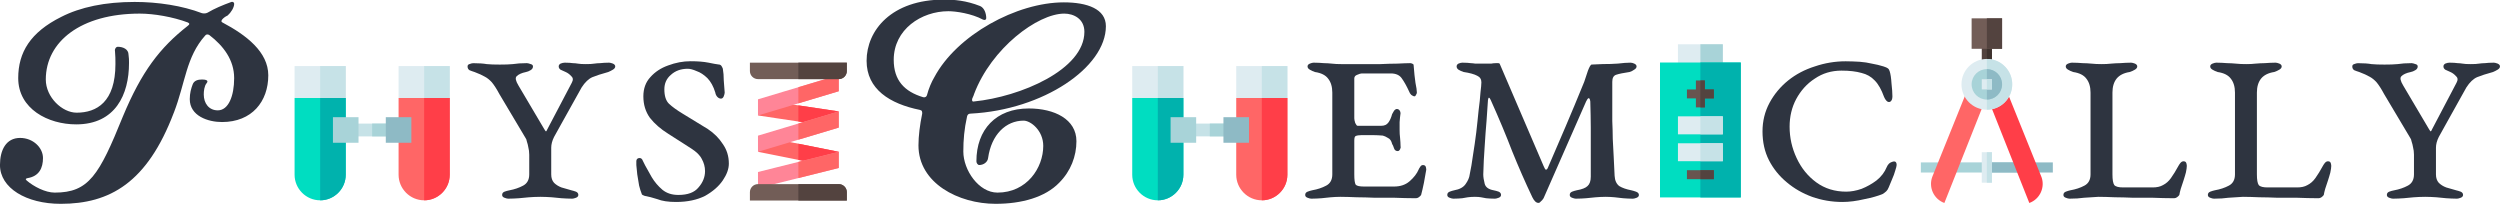 <?xml version="1.0" encoding="UTF-8" standalone="no"?>
<svg
   width="83.577pt"
   height="6.814pt"
   viewBox="0 0 83.577 6.814"
   version="1.2"
   id="svg104"
   sodipodi:docname="logo-physichemically.svg"
   inkscape:version="1.1 (c4e8f9e, 2021-05-24)"
   xmlns:inkscape="http://www.inkscape.org/namespaces/inkscape"
   xmlns:sodipodi="http://sodipodi.sourceforge.net/DTD/sodipodi-0.dtd"
   xmlns:xlink="http://www.w3.org/1999/xlink"
   xmlns="http://www.w3.org/2000/svg"
   xmlns:svg="http://www.w3.org/2000/svg"
   xmlns:rdf="http://www.w3.org/1999/02/22-rdf-syntax-ns#"
   xmlns:cc="http://creativecommons.org/ns#"
   xmlns:dc="http://purl.org/dc/elements/1.1/">
  <sodipodi:namedview
     pagecolor="#ffffff"
     bordercolor="#666666"
     borderopacity="1"
     objecttolerance="10"
     gridtolerance="10"
     guidetolerance="10"
     inkscape:pageopacity="0"
     inkscape:pageshadow="2"
     inkscape:window-width="1440"
     inkscape:window-height="900"
     id="namedview106"
     showgrid="false"
     inkscape:zoom="5.5563797"
     inkscape:cx="56.69159"
     inkscape:cy="23.936449"
     inkscape:window-x="0"
     inkscape:window-y="0"
     inkscape:window-maximized="0"
     inkscape:current-layer="svg104"
     fit-margin-top="0"
     fit-margin-left="0"
     fit-margin-right="0"
     fit-margin-bottom="0"
     inkscape:document-rotation="0"
     inkscape:pagecheckerboard="0"
     inkscape:document-units="pt" />
  <defs
     id="defs57">
    <g
       id="g49">
      <symbol
         overflow="visible"
         id="glyph0-0">
        <path
           style="stroke:none"
           d="M 3.781,0.297 7.438,-3.375 3.781,-7.047 0.094,-3.375 Z m -0.078,-2.5 c -0.047,0 -0.125,-0.094 -0.172,-0.234 -0.062,-0.141 -0.109,-0.312 -0.109,-0.656 0,-0.25 0.281,-0.438 0.75,-0.688 0.219,-0.109 0.469,-0.312 0.469,-0.531 0,-0.516 -0.25,-0.875 -0.766,-0.875 -0.062,0 -0.125,0 -0.172,0.016 -0.047,0.016 -0.109,0 -0.188,0 -0.156,0 -0.312,-0.219 -0.312,-0.438 0,-0.125 0.172,-0.25 0.312,-0.25 0.234,0 0.547,0.125 0.812,0.359 0.438,0.422 0.703,1.094 0.703,1.484 0,0.375 -0.172,0.562 -0.328,0.641 -0.312,0.188 -0.391,0.234 -0.641,0.391 -0.219,0.125 -0.25,0.359 -0.25,0.609 0,0.078 -0.031,0.172 -0.109,0.172 z m 0.109,1.469 c -0.25,0 -0.469,-0.203 -0.469,-0.453 0,-0.234 0.219,-0.453 0.469,-0.453 0.25,0 0.453,0.219 0.453,0.453 0,0.25 -0.203,0.453 -0.453,0.453 z m 0,0"
           id="path10" />
      </symbol>
      <symbol
         overflow="visible"
         id="glyph0-1">
        <path
           style="stroke:none"
           d="m 7.391,-3.016 c 0,0.172 0.016,0.297 0.031,0.438 0.031,0.172 0.219,0.234 0.391,0.234 0.047,0 0.078,-0.062 0.078,-0.125 C 7.859,-2.578 7.812,-2.828 7.781,-3.125 c 0,-0.078 0.031,-0.109 0.109,-0.109 0.266,-0.062 0.438,-0.297 0.438,-0.5 0,-0.219 -0.203,-0.359 -0.312,-0.359 -0.297,0 -0.469,0.188 -0.531,0.375 -0.031,0.062 -0.062,0.094 -0.141,0.094 -0.422,0.016 -0.766,0.062 -1.094,0.141 -0.062,0 -0.094,0 -0.078,-0.078 0.125,-0.578 0.203,-1.094 0.375,-1.391 C 6.625,-5.094 6.438,-5.156 6.344,-5.156 c -0.047,0 -0.078,0.016 -0.125,0.047 -0.484,0.391 -1.109,1.078 -1.625,2.141 -0.031,0.062 -0.062,0.094 -0.125,0.125 C 3.672,-2.438 3,-1.922 2.688,-1.594 c -0.109,0.125 0.141,0.172 0.203,0.172 0.062,0 0.125,-0.016 0.188,-0.047 0.25,-0.219 0.688,-0.5 1.125,-0.75 C 4.266,-2.25 4.281,-2.234 4.25,-2.172 3.828,-1.094 3.453,-0.156 2.281,-0.156 c -0.5,0 -0.859,-0.266 -1.031,-0.438 -0.047,-0.047 -0.047,-0.062 0.031,-0.078 0.438,-0.031 0.656,-0.312 0.656,-0.656 C 1.938,-1.672 1.609,-2 1.172,-2 c -0.469,0 -0.719,0.422 -0.719,0.922 0,0.766 0.812,1.281 1.969,1.281 C 4.062,0.203 5.406,-0.75 6.016,-2.875 6.031,-2.938 6.078,-2.984 6.141,-3 6.5,-3.094 6.875,-3.172 7.297,-3.188 c 0.094,0 0.094,0.078 0.094,0.172 z M 8.938,-6.625 c -0.391,0.25 -1.047,0.391 -1.391,0.391 -1.062,0 -2.406,-0.375 -3.516,-0.375 -0.844,0 -1.594,0.078 -2.125,0.359 -0.672,0.344 -1.031,0.703 -1.031,1.484 0,0.625 0.469,1 0.984,1.25 0.297,0.156 0.656,0.172 0.953,0.172 0.953,0 1.5,-0.828 1.531,-1.938 0,-0.047 -0.047,-0.094 -0.094,-0.094 -0.109,0 -0.25,0.062 -0.266,0.188 -0.109,1 -0.531,1.484 -1.156,1.484 -0.391,0 -1.047,-0.281 -1.047,-1.031 0,-0.859 0.609,-1.562 1.766,-1.562 1.031,0 2.141,0.969 3.656,0.969 0.672,0 1.234,-0.422 1.703,-0.859 0.078,-0.078 0.125,-0.25 0.125,-0.359 0,-0.062 -0.031,-0.125 -0.094,-0.078 z m 0,0"
           id="path13" />
      </symbol>
      <symbol
         overflow="visible"
         id="glyph0-2">
        <path
           style="stroke:none"
           d="m 2.047,0.25 c 0.641,0 1.188,0.578 1.734,1.109 0.5,0.469 1.188,0.719 1.844,0.719 0.953,0 1.391,-0.359 1.812,-1.047 C 7.469,0.984 7.453,0.938 7.406,0.938 7.25,0.938 7.016,1.062 6.891,1.172 6.625,1.453 6.297,1.609 6.156,1.609 5.609,1.609 5.281,1.031 4.688,0.531 4.531,0.406 4.359,0.297 4.188,0.219 4.156,0.203 4.031,0.156 4.141,0.141 c 1.797,-0.344 2.812,-2.078 2.812,-3.844 0,-1.172 -1.047,-1.875 -1.812,-1.875 -1.109,0 -1.656,0.969 -1.656,1.969 0,0.641 0.344,0.891 0.75,1.141 C 4.281,-2.438 4.344,-2.453 4.344,-2.5 4.344,-2.656 4.172,-2.859 4.078,-3.094 4.031,-3.203 4,-3.312 4,-3.531 4,-4.188 4.297,-5.172 4.891,-5.172 c 0.578,0 1.016,0.938 1.016,1.672 0,1.141 -0.188,2.016 -0.859,2.625 -0.406,0.375 -0.844,0.703 -1.594,0.703 -0.703,0 -1.375,-0.781 -1.375,-1.75 0,-2.125 1.344,-4.312 3.141,-4.312 0.5,0 1.141,0.375 1.484,0.844 0.078,0.109 0.25,0.203 0.391,0.203 0.031,0 0.062,-0.031 0.047,-0.094 C 6.984,-5.984 6.125,-6.625 5.062,-6.625 c -2.641,0 -4.469,1.969 -4.469,4.438 0,0.906 0.547,1.625 1.266,2.016 0.062,0.031 0.047,0.047 0,0.078 C 1.5,0.016 1.141,0.312 0.891,0.625 0.797,0.75 1.031,0.797 1.109,0.797 c 0.062,0 0.141,-0.016 0.188,-0.062 C 1.562,0.484 1.859,0.25 2.047,0.25 Z m 0,0"
           id="path16" />
      </symbol>
      <symbol
         overflow="visible"
         id="glyph1-0">
        <path
           style="stroke:none"
           d="M 0.5,0 V -4.719 H 4.484 V 0 Z M 1,-0.5 H 3.984 V -4.219 H 1 Z m 0,0"
           id="path19" />
      </symbol>
      <symbol
         overflow="visible"
         id="glyph1-1">
        <path
           style="stroke:none"
           d="M 0.5,0.031 C 0.469,0.031 0.426,0.02 0.375,0 0.32,-0.02 0.297,-0.051 0.297,-0.094 0.297,-0.145 0.32,-0.18 0.375,-0.203 0.426,-0.223 0.477,-0.238 0.531,-0.25 0.707,-0.281 0.863,-0.332 1,-0.406 c 0.133,-0.07 0.203,-0.195 0.203,-0.375 v -2.734 c 0,-0.195 -0.047,-0.352 -0.141,-0.469 C 0.977,-4.098 0.832,-4.172 0.625,-4.203 0.562,-4.223 0.504,-4.25 0.453,-4.281 0.398,-4.312 0.375,-4.348 0.375,-4.391 c 0,-0.039 0.023,-0.07 0.078,-0.094 0.051,-0.02 0.094,-0.031 0.125,-0.031 0.133,0 0.254,0.008 0.359,0.016 0.102,0 0.203,0.008 0.297,0.016 0.102,0.012 0.219,0.016 0.344,0.016 0.113,0 0.219,-0.004 0.312,-0.016 C 1.992,-4.492 2.098,-4.5 2.203,-4.5 2.316,-4.508 2.438,-4.516 2.562,-4.516 c 0.031,0 0.07,0.012 0.125,0.031 0.051,0.023 0.078,0.055 0.078,0.094 0,0.043 -0.027,0.078 -0.078,0.109 -0.055,0.031 -0.109,0.059 -0.172,0.078 -0.137,0.023 -0.246,0.062 -0.328,0.125 -0.086,0.055 -0.148,0.125 -0.188,0.219 -0.043,0.094 -0.062,0.211 -0.062,0.344 v 2.734 c 0,0.18 0.066,0.305 0.203,0.375 0.133,0.074 0.289,0.125 0.469,0.156 0.051,0.012 0.102,0.027 0.156,0.047 0.051,0.023 0.078,0.059 0.078,0.109 0,0.043 -0.027,0.074 -0.078,0.094 -0.055,0.02 -0.094,0.031 -0.125,0.031 -0.125,0 -0.246,-0.008 -0.359,-0.016 C 2.176,0.004 2.066,-0.004 1.953,-0.016 1.836,-0.023 1.711,-0.031 1.578,-0.031 1.43,-0.031 1.301,-0.023 1.188,-0.016 1.082,-0.004 0.973,0.004 0.859,0.016 0.754,0.023 0.633,0.031 0.5,0.031 Z m 0,0"
           id="path22" />
      </symbol>
      <symbol
         overflow="visible"
         id="glyph1-2">
        <path
           style="stroke:none"
           d="m 1.922,0.141 c -0.262,0 -0.469,-0.031 -0.625,-0.094 C 1.141,-0.004 1,-0.039 0.875,-0.062 0.82,-0.082 0.789,-0.098 0.781,-0.109 c 0,-0.008 -0.008,-0.023 -0.016,-0.047 -0.023,-0.051 -0.047,-0.133 -0.078,-0.25 -0.023,-0.125 -0.043,-0.25 -0.062,-0.375 -0.012,-0.133 -0.023,-0.238 -0.031,-0.312 0,-0.031 0,-0.078 0,-0.141 0.008,-0.062 0.047,-0.094 0.109,-0.094 0.051,0 0.086,0.031 0.109,0.094 0.031,0.062 0.055,0.117 0.078,0.156 0.051,0.094 0.125,0.227 0.219,0.391 0.094,0.156 0.211,0.297 0.359,0.422 C 1.613,-0.148 1.789,-0.094 2,-0.094 c 0.312,0 0.535,-0.082 0.672,-0.25 0.145,-0.164 0.219,-0.348 0.219,-0.547 0,-0.145 -0.039,-0.281 -0.109,-0.406 -0.062,-0.125 -0.18,-0.238 -0.344,-0.344 l -0.781,-0.5 c -0.25,-0.156 -0.453,-0.332 -0.609,-0.531 -0.148,-0.207 -0.219,-0.445 -0.219,-0.719 0,-0.258 0.078,-0.473 0.234,-0.641 0.156,-0.176 0.352,-0.305 0.594,-0.391 0.25,-0.094 0.5,-0.141 0.75,-0.141 0.238,0 0.438,0.016 0.594,0.047 0.156,0.031 0.27,0.055 0.344,0.062 0.039,0 0.07,0.016 0.094,0.047 0.02,0.031 0.035,0.062 0.047,0.094 0.02,0.117 0.031,0.246 0.031,0.391 0.008,0.148 0.02,0.281 0.031,0.406 0,0.031 -0.012,0.074 -0.031,0.125 -0.023,0.055 -0.055,0.078 -0.094,0.078 -0.043,0 -0.086,-0.02 -0.125,-0.062 C 3.266,-3.414 3.242,-3.461 3.234,-3.516 3.172,-3.723 3.082,-3.883 2.969,-4 2.852,-4.113 2.734,-4.191 2.609,-4.234 2.492,-4.285 2.395,-4.312 2.312,-4.312 c -0.23,0 -0.418,0.07 -0.562,0.203 -0.148,0.125 -0.219,0.289 -0.219,0.484 0,0.219 0.051,0.383 0.156,0.484 0.113,0.105 0.266,0.215 0.453,0.328 l 0.844,0.516 c 0.207,0.137 0.375,0.305 0.5,0.5 0.133,0.188 0.203,0.406 0.203,0.656 0,0.18 -0.07,0.367 -0.203,0.562 C 3.348,-0.379 3.148,-0.207 2.891,-0.062 2.629,0.07 2.305,0.141 1.922,0.141 Z m 0,0"
           id="path25" />
      </symbol>
      <symbol
         overflow="visible"
         id="glyph1-3">
        <path
           style="stroke:none"
           d="m 2.984,0.141 c -0.461,0 -0.828,-0.086 -1.109,-0.25 C 1.602,-0.285 1.406,-0.531 1.281,-0.844 c -0.125,-0.312 -0.188,-0.664 -0.188,-1.062 v -1.609 c 0,-0.125 -0.023,-0.234 -0.062,-0.328 C 1,-3.945 0.941,-4.023 0.859,-4.078 0.785,-4.141 0.676,-4.18 0.531,-4.203 0.477,-4.223 0.426,-4.25 0.375,-4.281 0.32,-4.312 0.297,-4.348 0.297,-4.391 c 0,-0.039 0.023,-0.07 0.078,-0.094 0.051,-0.02 0.094,-0.031 0.125,-0.031 0.188,0 0.352,0.012 0.5,0.031 0.145,0.012 0.305,0.016 0.484,0.016 0.125,0 0.227,-0.004 0.312,-0.016 C 1.879,-4.492 1.969,-4.5 2.062,-4.5 c 0.094,-0.008 0.203,-0.016 0.328,-0.016 0.031,0 0.07,0.012 0.125,0.031 0.051,0.023 0.078,0.055 0.078,0.094 0,0.043 -0.027,0.078 -0.078,0.109 -0.055,0.031 -0.105,0.059 -0.156,0.078 -0.211,0.031 -0.352,0.105 -0.422,0.219 -0.062,0.117 -0.094,0.273 -0.094,0.469 v 1.438 c 0,0.605 0.109,1.055 0.328,1.344 0.219,0.281 0.555,0.422 1.016,0.422 0.238,0 0.457,-0.051 0.656,-0.156 C 4.039,-0.582 4.195,-0.758 4.312,-1 4.438,-1.25 4.5,-1.578 4.5,-1.984 v -1.531 c 0,-0.133 -0.012,-0.25 -0.031,-0.344 -0.023,-0.094 -0.07,-0.164 -0.141,-0.219 -0.062,-0.062 -0.164,-0.102 -0.297,-0.125 C 3.969,-4.223 3.91,-4.25 3.859,-4.281 3.805,-4.312 3.781,-4.348 3.781,-4.391 c 0,-0.039 0.023,-0.07 0.078,-0.094 0.051,-0.02 0.094,-0.031 0.125,-0.031 0.133,0 0.227,0.008 0.281,0.016 0.062,0 0.117,0.008 0.172,0.016 0.062,0.012 0.148,0.016 0.266,0.016 0.125,0 0.219,-0.004 0.281,-0.016 C 5.047,-4.492 5.113,-4.5 5.188,-4.5 c 0.07,-0.008 0.172,-0.016 0.297,-0.016 0.031,0 0.07,0.012 0.125,0.031 0.051,0.023 0.078,0.055 0.078,0.094 0,0.043 -0.027,0.078 -0.078,0.109 C 5.555,-4.25 5.5,-4.223 5.438,-4.203 5.238,-4.172 5.102,-4.094 5.031,-3.969 c -0.062,0.125 -0.094,0.273 -0.094,0.438 v 1.234 C 4.938,-1.891 4.875,-1.5 4.75,-1.125 4.625,-0.75 4.414,-0.441 4.125,-0.203 3.844,0.023 3.461,0.141 2.984,0.141 Z m 0,0"
           id="path28" />
      </symbol>
      <symbol
         overflow="visible"
         id="glyph1-4">
        <path
           style="stroke:none"
           d="m 3.297,0.172 c -0.074,0 -0.141,-0.062 -0.203,-0.188 -0.242,-0.508 -0.465,-1.02 -0.672,-1.531 -0.199,-0.52 -0.438,-1.094 -0.719,-1.719 -0.023,-0.051 -0.043,-0.078 -0.062,-0.078 -0.012,0 -0.023,0.027 -0.031,0.078 -0.012,0.188 -0.027,0.418 -0.047,0.688 C 1.539,-2.316 1.52,-2.031 1.5,-1.719 c -0.023,0.312 -0.039,0.625 -0.047,0.938 0,0.086 0.016,0.188 0.047,0.312 0.031,0.117 0.129,0.188 0.297,0.219 0.062,0.012 0.117,0.027 0.172,0.047 0.051,0.023 0.078,0.059 0.078,0.109 C 2.047,-0.051 2.02,-0.02 1.969,0 1.914,0.02 1.875,0.031 1.844,0.031 1.719,0.031 1.617,0.023 1.547,0.016 1.484,0.004 1.426,-0.004 1.375,-0.016 1.332,-0.023 1.266,-0.031 1.172,-0.031 1.078,-0.031 1,-0.023 0.938,-0.016 0.883,-0.004 0.82,0.004 0.75,0.016 0.676,0.023 0.578,0.031 0.453,0.031 0.422,0.031 0.379,0.02 0.328,0 0.273,-0.02 0.25,-0.051 0.25,-0.094 0.25,-0.145 0.273,-0.18 0.328,-0.203 0.379,-0.223 0.43,-0.238 0.484,-0.25 0.66,-0.281 0.785,-0.348 0.859,-0.453 0.941,-0.566 0.988,-0.676 1,-0.781 1.039,-0.969 1.078,-1.18 1.109,-1.422 1.148,-1.672 1.188,-1.926 1.219,-2.188 1.25,-2.445 1.273,-2.691 1.297,-2.922 c 0.031,-0.227 0.051,-0.426 0.062,-0.594 0.02,-0.164 0.031,-0.281 0.031,-0.344 0,-0.102 -0.047,-0.176 -0.141,-0.219 -0.094,-0.051 -0.246,-0.094 -0.453,-0.125 C 0.734,-4.223 0.676,-4.25 0.625,-4.281 0.582,-4.312 0.562,-4.348 0.562,-4.391 c 0,-0.039 0.02,-0.07 0.062,-0.094 0.051,-0.02 0.094,-0.031 0.125,-0.031 0.133,0 0.227,0.008 0.281,0.016 0.051,0 0.102,0.008 0.156,0.016 0.051,0 0.141,0 0.266,0 0.145,0 0.234,0 0.266,0 C 1.758,-4.492 1.812,-4.5 1.875,-4.5 c 0.031,0 0.055,0 0.078,0 C 1.973,-4.5 1.988,-4.492 2,-4.484 L 3.469,-1.062 c 0.031,0.074 0.055,0.117 0.078,0.125 0.031,0 0.055,-0.031 0.078,-0.094 0.195,-0.457 0.391,-0.906 0.578,-1.344 0.188,-0.438 0.395,-0.938 0.625,-1.5 0.039,-0.113 0.082,-0.238 0.125,-0.375 0.051,-0.133 0.094,-0.203 0.125,-0.203 l 0.375,-0.016 c 0.176,0 0.344,-0.004 0.5,-0.016 0.164,-0.02 0.305,-0.031 0.422,-0.031 0.039,0 0.082,0.012 0.125,0.031 0.051,0.023 0.078,0.055 0.078,0.094 0,0.043 -0.027,0.078 -0.078,0.109 -0.043,0.031 -0.094,0.059 -0.156,0.078 -0.211,0.031 -0.359,0.062 -0.453,0.094 -0.086,0.031 -0.125,0.109 -0.125,0.234 0,0.242 0,0.469 0,0.688 0,0.211 0,0.418 0,0.625 0.008,0.199 0.016,0.398 0.016,0.594 0.008,0.188 0.02,0.387 0.031,0.594 0.008,0.211 0.02,0.422 0.031,0.641 0.008,0.156 0.062,0.273 0.156,0.344 0.102,0.062 0.238,0.109 0.406,0.141 0.051,0.012 0.102,0.027 0.156,0.047 0.062,0.023 0.094,0.059 0.094,0.109 0,0.043 -0.027,0.074 -0.078,0.094 -0.055,0.02 -0.094,0.031 -0.125,0.031 C 6.328,0.031 6.219,0.023 6.125,0.016 6.031,0.004 5.938,-0.004 5.844,-0.016 5.758,-0.023 5.66,-0.031 5.547,-0.031 c -0.125,0 -0.242,0.008 -0.344,0.016 -0.105,0.012 -0.211,0.02 -0.312,0.031 C 4.797,0.023 4.68,0.031 4.547,0.031 4.516,0.031 4.473,0.02 4.422,0 4.367,-0.02 4.344,-0.051 4.344,-0.094 c 0,-0.051 0.023,-0.086 0.078,-0.109 C 4.473,-0.223 4.523,-0.238 4.578,-0.25 4.754,-0.281 4.875,-0.328 4.938,-0.391 c 0.07,-0.062 0.109,-0.164 0.109,-0.312 0,-0.312 0,-0.598 0,-0.859 0,-0.258 0,-0.52 0,-0.781 0,-0.27 -0.008,-0.562 -0.016,-0.875 C 5.02,-3.301 5,-3.336 4.969,-3.328 4.945,-3.316 4.922,-3.281 4.891,-3.219 L 3.469,0.016 C 3.438,0.066 3.406,0.102 3.375,0.125 3.352,0.156 3.328,0.172 3.297,0.172 Z m 0,0"
           id="path31" />
      </symbol>
      <symbol
         overflow="visible"
         id="glyph1-5">
        <path
           style="stroke:none"
           d="M 3.266,0.141 C 2.91,0.141 2.57,0.082 2.25,-0.031 1.938,-0.145 1.656,-0.305 1.406,-0.516 1.156,-0.723 0.957,-0.969 0.812,-1.25 0.664,-1.539 0.594,-1.863 0.594,-2.219 c 0,-0.344 0.078,-0.66 0.234,-0.953 0.156,-0.289 0.363,-0.539 0.625,-0.75 C 1.711,-4.129 2.008,-4.285 2.344,-4.391 2.676,-4.504 3.02,-4.562 3.375,-4.562 c 0.164,0 0.32,0.008 0.469,0.016 0.145,0.012 0.281,0.031 0.406,0.062 0.133,0.023 0.266,0.055 0.391,0.094 0.07,0.023 0.117,0.043 0.141,0.062 0.031,0.023 0.051,0.055 0.062,0.094 0.031,0.094 0.051,0.23 0.062,0.406 0.02,0.18 0.031,0.324 0.031,0.438 0,0.086 -0.023,0.141 -0.062,0.172 -0.031,0.023 -0.07,0.023 -0.109,0 C 4.723,-3.25 4.688,-3.301 4.656,-3.375 4.57,-3.613 4.469,-3.797 4.344,-3.922 c -0.117,-0.125 -0.262,-0.207 -0.438,-0.25 C 3.727,-4.223 3.504,-4.25 3.234,-4.25 2.898,-4.25 2.602,-4.16 2.344,-3.984 2.082,-3.816 1.875,-3.586 1.719,-3.297 1.57,-3.016 1.5,-2.707 1.5,-2.375 c 0,0.367 0.078,0.715 0.234,1.047 0.156,0.336 0.375,0.605 0.656,0.812 0.289,0.211 0.625,0.312 1,0.312 0.164,0 0.336,-0.031 0.516,-0.094 0.176,-0.07 0.344,-0.164 0.5,-0.281 C 4.562,-0.703 4.676,-0.852 4.75,-1.031 4.789,-1.125 4.852,-1.18 4.938,-1.203 5.031,-1.234 5.078,-1.195 5.078,-1.094 5.078,-1.062 5.062,-1 5.031,-0.906 5.008,-0.82 4.973,-0.723 4.922,-0.609 4.879,-0.504 4.844,-0.414 4.812,-0.344 4.789,-0.289 4.766,-0.25 4.734,-0.219 4.703,-0.188 4.66,-0.156 4.609,-0.125 4.461,-0.062 4.258,-0.004 4,0.047 3.738,0.109 3.492,0.141 3.266,0.141 Z m 0,0"
           id="path34" />
      </symbol>
      <symbol
         overflow="visible"
         id="glyph1-6">
        <path
           style="stroke:none"
           d="m 3.234,0.031 c -0.031,0 -0.074,-0.012 -0.125,-0.031 -0.043,-0.02 -0.062,-0.051 -0.062,-0.094 0,-0.051 0.02,-0.086 0.062,-0.109 0.051,-0.031 0.102,-0.051 0.156,-0.062 C 3.441,-0.316 3.555,-0.375 3.609,-0.438 3.672,-0.5 3.676,-0.613 3.625,-0.781 L 3.453,-1.312 C 3.441,-1.344 3.426,-1.363 3.406,-1.375 3.383,-1.383 3.336,-1.391 3.266,-1.391 h -1.5 c -0.043,0 -0.074,0.012 -0.094,0.031 -0.023,0.023 -0.043,0.055 -0.062,0.094 C 1.523,-1.086 1.469,-0.957 1.438,-0.875 c -0.023,0.074 -0.031,0.152 -0.031,0.234 0,0.125 0.035,0.215 0.109,0.266 0.07,0.043 0.16,0.078 0.266,0.109 0.051,0.023 0.098,0.043 0.141,0.062 C 1.973,-0.18 2,-0.145 2,-0.094 2,-0.051 1.973,-0.02 1.922,0 1.879,0.02 1.836,0.031 1.797,0.031 1.672,0.031 1.57,0.023 1.5,0.016 1.426,0.004 1.352,0 1.281,0 1.207,-0.008 1.113,-0.016 1,-0.016 0.895,-0.016 0.805,-0.008 0.734,0 0.672,0 0.609,0.004 0.547,0.016 0.484,0.023 0.383,0.031 0.25,0.031 0.219,0.031 0.176,0.02 0.125,0 0.07,-0.02 0.047,-0.051 0.047,-0.094 c 0,-0.051 0.023,-0.086 0.078,-0.109 0.051,-0.02 0.102,-0.039 0.156,-0.062 C 0.383,-0.285 0.477,-0.312 0.562,-0.344 0.656,-0.375 0.742,-0.43 0.828,-0.516 0.922,-0.598 1.008,-0.734 1.094,-0.922 L 2.25,-3.594 c 0.07,-0.164 0.102,-0.285 0.094,-0.359 0,-0.07 0.004,-0.117 0.016,-0.141 0.031,-0.031 0.07,-0.07 0.125,-0.125 0.062,-0.051 0.113,-0.102 0.156,-0.156 C 2.691,-4.438 2.727,-4.477 2.75,-4.5 c 0.039,-0.039 0.07,-0.066 0.094,-0.078 0.031,-0.02 0.051,-0.031 0.062,-0.031 0.02,0 0.035,0.008 0.047,0.016 0.008,0.012 0.02,0.031 0.031,0.062 l 1.344,3.469 c 0.062,0.168 0.141,0.336 0.234,0.5 0.102,0.156 0.254,0.258 0.453,0.297 0.051,0 0.102,0.016 0.156,0.047 C 5.223,-0.188 5.25,-0.145 5.25,-0.094 5.25,-0.051 5.223,-0.02 5.172,0 5.117,0.02 5.078,0.031 5.047,0.031 4.848,0.031 4.691,0.02 4.578,0 4.473,-0.008 4.336,-0.016 4.172,-0.016 4.055,-0.016 3.953,-0.008 3.859,0 3.766,0 3.672,0.004 3.578,0.016 3.484,0.023 3.367,0.031 3.234,0.031 Z M 1.969,-1.75 H 3.172 C 3.223,-1.75 3.25,-1.754 3.25,-1.766 c 0.008,-0.008 0.008,-0.035 0,-0.078 -0.023,-0.062 -0.059,-0.164 -0.109,-0.312 -0.055,-0.145 -0.117,-0.297 -0.188,-0.453 -0.062,-0.164 -0.125,-0.32 -0.188,-0.469 -0.055,-0.145 -0.094,-0.258 -0.125,-0.344 -0.023,-0.07 -0.043,-0.109 -0.062,-0.109 -0.023,0 -0.047,0.039 -0.078,0.109 -0.086,0.211 -0.188,0.465 -0.312,0.766 -0.125,0.293 -0.242,0.562 -0.344,0.812 -0.023,0.043 -0.023,0.07 0,0.078 C 1.875,-1.754 1.914,-1.75 1.969,-1.75 Z m 0,0"
           id="path37" />
      </symbol>
      <symbol
         overflow="visible"
         id="glyph1-7">
        <path
           style="stroke:none"
           d="M 0.5,0.031 C 0.469,0.031 0.426,0.02 0.375,0 0.32,-0.02 0.297,-0.051 0.297,-0.094 0.297,-0.145 0.32,-0.18 0.375,-0.203 0.426,-0.223 0.477,-0.238 0.531,-0.25 0.707,-0.281 0.863,-0.332 1,-0.406 c 0.133,-0.07 0.203,-0.195 0.203,-0.375 v -2.734 c 0,-0.195 -0.047,-0.352 -0.141,-0.469 C 0.977,-4.098 0.832,-4.172 0.625,-4.203 0.562,-4.223 0.504,-4.25 0.453,-4.281 0.398,-4.312 0.375,-4.348 0.375,-4.391 c 0,-0.039 0.023,-0.07 0.078,-0.094 0.051,-0.02 0.094,-0.031 0.125,-0.031 0.133,0 0.25,0.008 0.344,0.016 0.094,0 0.18,0.008 0.266,0.016 0.094,0.012 0.195,0.016 0.312,0.016 0.219,0 0.438,0 0.656,0 0.227,0 0.445,0 0.656,0 C 3.02,-4.477 3.207,-4.484 3.375,-4.484 3.551,-4.492 3.695,-4.5 3.812,-4.5 c 0.02,0 0.039,0.008 0.062,0.016 0.031,0.012 0.047,0.027 0.047,0.047 0.02,0.25 0.039,0.449 0.062,0.594 0.031,0.148 0.047,0.258 0.047,0.328 C 4.031,-3.492 4.02,-3.469 4,-3.438 3.988,-3.406 3.973,-3.391 3.953,-3.391 3.922,-3.391 3.883,-3.406 3.844,-3.438 3.812,-3.469 3.785,-3.508 3.766,-3.562 3.691,-3.727 3.613,-3.867 3.531,-3.984 3.457,-4.098 3.332,-4.156 3.156,-4.156 H 2.188 c -0.031,0 -0.086,0.016 -0.156,0.047 -0.062,0.023 -0.094,0.062 -0.094,0.125 V -2.656 C 1.938,-2.625 1.945,-2.57 1.969,-2.5 2,-2.438 2.023,-2.406 2.047,-2.406 H 2.844 c 0.102,0 0.18,-0.035 0.234,-0.109 0.051,-0.07 0.094,-0.164 0.125,-0.281 0.02,-0.031 0.039,-0.066 0.062,-0.109 0.031,-0.039 0.062,-0.062 0.094,-0.062 0.039,0 0.07,0.016 0.094,0.047 0.02,0.031 0.031,0.062 0.031,0.094 -0.012,0.086 -0.023,0.184 -0.031,0.297 0,0.105 0,0.195 0,0.266 0,0.086 0.004,0.172 0.016,0.266 0.008,0.094 0.016,0.188 0.016,0.281 0.008,0.023 0.004,0.055 -0.016,0.094 -0.023,0.043 -0.047,0.062 -0.078,0.062 -0.062,0 -0.105,-0.031 -0.125,-0.094 C 3.242,-1.727 3.223,-1.773 3.203,-1.797 3.18,-1.898 3.133,-1.969 3.062,-2 3,-2.039 2.941,-2.066 2.891,-2.078 2.785,-2.086 2.672,-2.094 2.547,-2.094 c -0.125,0 -0.246,0 -0.359,0 -0.094,0 -0.164,0.012 -0.203,0.031 C 1.953,-2.051 1.938,-2 1.938,-1.906 v 1.125 c 0,0.18 0.016,0.293 0.047,0.344 0.039,0.043 0.133,0.062 0.281,0.062 h 1 c 0.207,0 0.379,-0.055 0.516,-0.172 0.145,-0.125 0.25,-0.258 0.312,-0.406 C 4.102,-0.973 4.117,-1 4.141,-1.031 c 0.02,-0.039 0.051,-0.062 0.094,-0.062 0.051,0 0.082,0.023 0.094,0.062 C 4.336,-1 4.344,-0.969 4.344,-0.938 4.32,-0.801 4.297,-0.656 4.266,-0.5 4.234,-0.344 4.203,-0.207 4.172,-0.094 4.16,-0.07 4.133,-0.047 4.094,-0.016 4.062,0.004 4.031,0.016 4,0.016 3.75,0.016 3.508,0.008 3.281,0 3.051,0 2.832,0 2.625,0 2.414,-0.008 2.211,-0.016 2.016,-0.016 1.828,-0.023 1.645,-0.031 1.469,-0.031 c -0.117,0 -0.227,0.008 -0.328,0.016 C 1.047,-0.004 0.945,0.004 0.844,0.016 0.75,0.023 0.633,0.031 0.5,0.031 Z m 0,0"
           id="path40" />
      </symbol>
      <symbol
         overflow="visible"
         id="glyph1-8">
        <path
           style="stroke:none"
           d="M 4.875,0.141 C 4.832,0.141 4.785,0.125 4.734,0.094 4.68,0.07 4.629,0.039 4.578,0 4.535,-0.031 4.492,-0.07 4.453,-0.125 l -2.469,-3.047 c -0.055,-0.051 -0.105,-0.094 -0.156,-0.125 -0.043,-0.039 -0.074,-0.062 -0.094,-0.062 -0.031,0 -0.055,0.023 -0.062,0.062 0,0.043 0,0.109 0,0.203 0,0.305 0,0.594 0,0.875 0,0.281 0,0.547 0,0.797 0.008,0.242 0.023,0.453 0.047,0.641 0.008,0.18 0.051,0.305 0.125,0.375 0.082,0.074 0.207,0.125 0.375,0.156 0.051,0.012 0.102,0.027 0.156,0.047 0.062,0.023 0.094,0.059 0.094,0.109 0,0.043 -0.027,0.074 -0.078,0.094 -0.055,0.02 -0.094,0.031 -0.125,0.031 C 2.066,0.031 1.922,0.02 1.828,0 1.734,-0.02 1.609,-0.031 1.453,-0.031 1.285,-0.031 1.145,-0.02 1.031,0 0.926,0.02 0.781,0.031 0.594,0.031 0.551,0.031 0.504,0.02 0.453,0 c -0.043,-0.02 -0.062,-0.051 -0.062,-0.094 0,-0.051 0.023,-0.086 0.078,-0.109 C 0.52,-0.223 0.57,-0.238 0.625,-0.25 0.801,-0.281 0.938,-0.332 1.031,-0.406 1.133,-0.477 1.191,-0.602 1.203,-0.781 1.211,-0.844 1.219,-0.957 1.219,-1.125 1.227,-1.301 1.234,-1.5 1.234,-1.719 1.242,-1.945 1.25,-2.18 1.25,-2.422 c 0.008,-0.25 0.016,-0.477 0.016,-0.688 0.008,-0.207 0.016,-0.379 0.016,-0.516 0,-0.051 -0.043,-0.117 -0.125,-0.203 C 1.082,-3.91 0.988,-3.988 0.875,-4.062 0.758,-4.133 0.645,-4.18 0.531,-4.203 0.477,-4.223 0.426,-4.25 0.375,-4.281 0.32,-4.312 0.297,-4.348 0.297,-4.391 c 0,-0.039 0.023,-0.07 0.078,-0.094 0.051,-0.02 0.094,-0.031 0.125,-0.031 0.094,0 0.191,0.008 0.297,0.016 0.102,0 0.207,0.008 0.312,0.016 0.113,0 0.227,0.008 0.344,0.016 0.113,0 0.234,0 0.359,0 0.039,0 0.078,0.016 0.109,0.047 0.039,0.031 0.078,0.062 0.109,0.094 l 2.422,2.906 C 4.461,-1.398 4.477,-1.375 4.5,-1.344 c 0.031,0.031 0.055,0.047 0.078,0.047 0.008,0 0.02,-0.008 0.031,-0.031 C 4.617,-1.348 4.625,-1.379 4.625,-1.422 L 4.578,-3.5 c 0,-0.195 -0.043,-0.352 -0.125,-0.469 C 4.367,-4.094 4.219,-4.172 4,-4.203 3.945,-4.223 3.895,-4.25 3.844,-4.281 3.789,-4.312 3.766,-4.348 3.766,-4.391 c 0,-0.039 0.023,-0.07 0.078,-0.094 0.051,-0.02 0.094,-0.031 0.125,-0.031 0.133,0 0.238,0.008 0.312,0.016 0.082,0 0.16,0.008 0.234,0.016 0.082,0.012 0.188,0.016 0.312,0.016 0.113,0 0.203,-0.004 0.266,-0.016 C 5.156,-4.492 5.219,-4.5 5.281,-4.5 c 0.07,-0.008 0.172,-0.016 0.297,-0.016 0.031,0 0.07,0.012 0.125,0.031 0.051,0.023 0.078,0.055 0.078,0.094 0,0.043 -0.027,0.078 -0.078,0.109 C 5.648,-4.25 5.598,-4.223 5.547,-4.203 5.336,-4.172 5.195,-4.094 5.125,-3.969 5.062,-3.852 5.031,-3.695 5.031,-3.5 v 3.297 c 0,0.094 -0.016,0.172 -0.047,0.234 C 4.961,0.102 4.926,0.141 4.875,0.141 Z m 0,0"
           id="path43" />
      </symbol>
      <symbol
         overflow="visible"
         id="glyph1-9">
        <path
           style="stroke:none"
           d="M 1.516,0.031 C 1.484,0.031 1.441,0.02 1.391,0 1.336,-0.02 1.312,-0.051 1.312,-0.094 c 0,-0.051 0.023,-0.086 0.078,-0.109 C 1.441,-0.223 1.5,-0.238 1.562,-0.25 1.727,-0.281 1.879,-0.332 2.016,-0.406 2.148,-0.477 2.219,-0.602 2.219,-0.781 V -3.812 c 0,-0.156 -0.023,-0.242 -0.062,-0.266 C 2.125,-4.109 2.023,-4.125 1.859,-4.125 h -0.625 c -0.105,0 -0.215,0.055 -0.328,0.156 -0.117,0.105 -0.199,0.203 -0.25,0.297 -0.012,0.023 -0.031,0.055 -0.062,0.094 -0.023,0.031 -0.047,0.059 -0.078,0.078 -0.031,0.023 -0.062,0.031 -0.094,0.031 -0.031,0 -0.055,-0.004 -0.062,-0.016 -0.012,-0.02 -0.016,-0.039 -0.016,-0.062 0,-0.039 0.008,-0.086 0.031,-0.141 0.02,-0.051 0.039,-0.141 0.062,-0.266 0.02,-0.133 0.035,-0.328 0.047,-0.578 0.008,-0.07 0.031,-0.113 0.062,-0.125 0.031,-0.008 0.051,-0.016 0.062,-0.016 0.02,0 0.047,0.012 0.078,0.031 0.031,0.023 0.078,0.043 0.141,0.062 0.062,0.031 0.141,0.059 0.234,0.078 0.102,0.023 0.238,0.031 0.406,0.031 H 3.688 c 0.207,0 0.379,-0.008 0.516,-0.031 0.145,-0.031 0.266,-0.062 0.359,-0.094 0.051,-0.02 0.098,-0.035 0.141,-0.047 0.039,-0.02 0.078,-0.031 0.109,-0.031 0.02,0 0.035,0.016 0.047,0.047 0.02,0.023 0.031,0.043 0.031,0.062 0,0.168 0.004,0.309 0.016,0.422 0.008,0.117 0.016,0.215 0.016,0.297 0.008,0.074 0.016,0.148 0.016,0.219 0,0.023 -0.012,0.062 -0.031,0.125 C 4.895,-3.445 4.867,-3.426 4.828,-3.438 4.785,-3.445 4.75,-3.473 4.719,-3.516 4.695,-3.555 4.676,-3.609 4.656,-3.672 4.602,-3.805 4.523,-3.914 4.422,-4 4.328,-4.082 4.188,-4.125 4,-4.125 l -0.766,0.016 c -0.094,0 -0.168,0.039 -0.219,0.109 -0.043,0.062 -0.062,0.125 -0.062,0.188 v 3.031 c 0,0.18 0.066,0.305 0.203,0.375 0.133,0.074 0.289,0.125 0.469,0.156 0.051,0.012 0.102,0.027 0.156,0.047 0.051,0.023 0.078,0.059 0.078,0.109 0,0.043 -0.027,0.074 -0.078,0.094 -0.055,0.02 -0.094,0.031 -0.125,0.031 -0.125,0 -0.246,-0.008 -0.359,-0.016 C 3.191,0.004 3.082,-0.004 2.969,-0.016 2.852,-0.023 2.727,-0.031 2.594,-0.031 c -0.148,0 -0.277,0.008 -0.391,0.016 C 2.098,-0.004 1.988,0.004 1.875,0.016 1.77,0.023 1.648,0.031 1.516,0.031 Z m 0,0"
           id="path46" />
      </symbol>
    </g>
    <clipPath
       id="clip1">
      <path
         d="m 20,0 h 8 v 8.738 h -8 z m 0,0"
         id="path51" />
    </clipPath>
    <clipPath
       id="clip2">
      <path
         d="M 27,1 H 85.691 V 7 H 27 Z m 0,0"
         id="path54" />
    </clipPath>
    <g
       id="g488">
      <symbol
         overflow="visible"
         id="glyph0-0-0">
        <path
           style="stroke:none"
           d="M 3.781,0.297 7.438,-3.375 3.781,-7.047 0.094,-3.375 Z m -0.078,-2.5 c -0.047,0 -0.125,-0.094 -0.172,-0.234 -0.062,-0.141 -0.109,-0.312 -0.109,-0.656 0,-0.25 0.281,-0.438 0.75,-0.688 0.219,-0.109 0.469,-0.312 0.469,-0.531 0,-0.516 -0.25,-0.875 -0.766,-0.875 -0.062,0 -0.125,0 -0.172,0.016 -0.047,0.016 -0.109,0 -0.188,0 -0.156,0 -0.312,-0.219 -0.312,-0.438 0,-0.125 0.172,-0.25 0.312,-0.25 0.234,0 0.547,0.125 0.812,0.359 0.438,0.422 0.703,1.094 0.703,1.484 0,0.375 -0.172,0.562 -0.328,0.641 -0.312,0.188 -0.391,0.234 -0.641,0.391 -0.219,0.125 -0.25,0.359 -0.25,0.609 0,0.078 -0.031,0.172 -0.109,0.172 z m 0.109,1.469 c -0.25,0 -0.469,-0.203 -0.469,-0.453 0,-0.234 0.219,-0.453 0.469,-0.453 0.25,0 0.453,0.219 0.453,0.453 0,0.25 -0.203,0.453 -0.453,0.453 z m 0,0"
           id="path449" />
      </symbol>
      <symbol
         overflow="visible"
         id="glyph0-1-0">
        <path
           style="stroke:none"
           d="M 6.203,-2.844 C 6.594,-3.859 6.609,-4.703 7.25,-5.422 7.281,-5.469 7.344,-5.469 7.391,-5.438 7.859,-5.078 8.219,-4.609 8.219,-4 c 0,0.594 -0.188,1.078 -0.547,1.078 -0.297,0 -0.469,-0.234 -0.469,-0.531 0,-0.109 0.016,-0.281 0.094,-0.375 0.094,-0.109 -0.062,-0.125 -0.156,-0.125 -0.125,0 -0.266,0.031 -0.312,0.172 -0.047,0.125 -0.094,0.281 -0.094,0.484 0,0.562 0.609,0.766 1.078,0.766 1,0 1.547,-0.688 1.547,-1.562 0,-0.781 -0.734,-1.344 -1.531,-1.766 -0.125,-0.062 0.125,-0.219 0.172,-0.234 0.109,-0.094 0.219,-0.266 0.219,-0.391 0,-0.047 -0.047,-0.078 -0.094,-0.062 -0.297,0.109 -0.562,0.219 -0.797,0.359 -0.062,0.031 -0.125,0.031 -0.188,0.016 -0.656,-0.25 -1.469,-0.375 -2.25,-0.375 -0.984,0 -1.812,0.172 -2.453,0.5 C 1.406,-5.531 1,-4.859 1,-4 c 0,1.031 1,1.547 1.938,1.547 1.312,0 1.766,-1 1.766,-2.047 0,-0.094 0,-0.188 -0.016,-0.281 0,-0.188 -0.188,-0.266 -0.359,-0.266 -0.062,0 -0.109,0.078 -0.094,0.141 C 4.25,-4.75 4.25,-4.609 4.25,-4.469 c 0,1.266 -0.625,1.625 -1.297,1.625 -0.484,0 -1.031,-0.516 -1.031,-1.109 0,-1.266 1.172,-2.203 3.141,-2.203 0.469,0 1.109,0.109 1.609,0.297 0.062,0.031 0.062,0.062 0,0.109 C 5.734,-5.016 5.125,-4.219 4.5,-2.719 3.703,-0.75 3.359,-0.172 2.219,-0.172 c -0.312,0 -0.703,-0.203 -0.938,-0.406 C 1.234,-0.625 1.25,-0.641 1.312,-0.656 1.703,-0.719 1.828,-1 1.828,-1.328 1.828,-1.672 1.5,-2 1.062,-2 c -0.469,0 -0.672,0.406 -0.672,0.906 0,0.766 0.875,1.297 2.031,1.297 1.641,0 2.891,-0.703 3.781,-3.047 z m 0,0"
           id="path452" />
      </symbol>
      <symbol
         overflow="visible"
         id="glyph0-2-1">
        <path
           style="stroke:none"
           d="m 4.062,-1.094 c 0.141,0 0.281,-0.094 0.297,-0.234 0.109,-0.781 0.594,-1.25 1.188,-1.25 0.234,0 0.656,0.328 0.656,0.844 0,0.734 -0.547,1.562 -1.531,1.562 -0.625,0 -1.141,-0.75 -1.141,-1.375 0,-0.391 0.031,-0.75 0.125,-1.172 0.016,-0.062 0.047,-0.094 0.125,-0.094 2.422,-0.125 4.516,-1.547 4.516,-2.922 0,-0.578 -0.625,-0.797 -1.406,-0.797 -1.578,0 -3.578,1.094 -4.328,2.5 -0.094,0.156 -0.188,0.375 -0.25,0.609 -0.016,0.047 -0.062,0.078 -0.125,0.062 -0.625,-0.188 -0.984,-0.562 -0.984,-1.25 0,-1.016 0.922,-1.625 1.828,-1.625 0.25,0 0.781,0.078 1.156,0.281 0.062,0.031 0.109,0 0.109,-0.047 0,-0.156 -0.062,-0.344 -0.203,-0.406 C 3.625,-6.594 3.219,-6.625 2.891,-6.625 c -1.766,0 -2.594,1.031 -2.594,2.047 0,0.953 0.781,1.438 1.781,1.641 0.078,0.016 0.078,0.062 0.078,0.125 -0.078,0.375 -0.125,0.75 -0.125,1.062 0,1.266 1.344,1.953 2.578,1.953 0.875,0 1.656,-0.219 2.125,-0.703 C 7.125,-0.891 7.312,-1.391 7.312,-1.891 c 0,-0.734 -0.734,-1.094 -1.594,-1.094 -1.094,0 -1.75,0.703 -1.75,1.766 0,0.062 0.047,0.125 0.094,0.125 z M 3.828,-3.312 C 3.844,-3.359 3.875,-3.406 3.891,-3.469 4.469,-5 6.016,-6.156 6.906,-6.156 c 0.312,0 0.672,0.172 0.672,0.609 0,1.266 -2.141,2.172 -3.688,2.328 C 3.828,-3.203 3.812,-3.25 3.828,-3.312 Z m 0,0"
           id="path455" />
      </symbol>
      <symbol
         overflow="visible"
         id="glyph1-0-0">
        <path
           style="stroke:none"
           d="M 0.5,0 V -4.719 H 4.484 V 0 Z M 1,-0.5 H 3.984 V -4.219 H 1 Z m 0,0"
           id="path458" />
      </symbol>
      <symbol
         overflow="visible"
         id="glyph1-1-3">
        <path
           style="stroke:none"
           d="M 0.5,0.031 C 0.469,0.031 0.426,0.02 0.375,0 0.32,-0.02 0.297,-0.051 0.297,-0.094 0.297,-0.145 0.32,-0.18 0.375,-0.203 0.426,-0.223 0.477,-0.238 0.531,-0.25 0.707,-0.281 0.863,-0.332 1,-0.406 c 0.133,-0.07 0.203,-0.195 0.203,-0.375 v -2.734 c 0,-0.195 -0.047,-0.352 -0.141,-0.469 C 0.977,-4.098 0.832,-4.172 0.625,-4.203 0.562,-4.223 0.504,-4.25 0.453,-4.281 0.398,-4.312 0.375,-4.348 0.375,-4.391 c 0,-0.039 0.023,-0.07 0.078,-0.094 0.051,-0.02 0.094,-0.031 0.125,-0.031 0.133,0 0.254,0.008 0.359,0.016 0.102,0 0.203,0.008 0.297,0.016 0.102,0.012 0.219,0.016 0.344,0.016 0.113,0 0.219,-0.004 0.312,-0.016 C 1.992,-4.492 2.098,-4.5 2.203,-4.5 2.316,-4.508 2.438,-4.516 2.562,-4.516 c 0.031,0 0.07,0.012 0.125,0.031 0.051,0.023 0.078,0.055 0.078,0.094 0,0.043 -0.027,0.078 -0.078,0.109 -0.055,0.031 -0.109,0.059 -0.172,0.078 -0.199,0.031 -0.344,0.105 -0.438,0.219 -0.094,0.117 -0.141,0.273 -0.141,0.469 v 0.938 c 0,0.043 0.035,0.062 0.109,0.062 0.25,0 0.445,0.008 0.594,0.016 0.145,0 0.316,0 0.516,0 0.176,0 0.367,0 0.578,0 0.219,-0.008 0.438,-0.016 0.656,-0.016 0.031,0 0.047,-0.023 0.047,-0.078 v -0.922 c 0,-0.188 -0.047,-0.336 -0.141,-0.453 -0.086,-0.125 -0.23,-0.203 -0.438,-0.234 C 3.797,-4.223 3.738,-4.25 3.688,-4.281 3.645,-4.312 3.625,-4.348 3.625,-4.391 c 0,-0.039 0.02,-0.07 0.062,-0.094 0.051,-0.02 0.094,-0.031 0.125,-0.031 0.133,0 0.254,0.008 0.359,0.016 0.102,0 0.207,0.008 0.312,0.016 0.102,0.012 0.211,0.016 0.328,0.016 0.125,0 0.234,-0.004 0.328,-0.016 C 5.242,-4.492 5.348,-4.5 5.453,-4.5 c 0.102,-0.008 0.219,-0.016 0.344,-0.016 0.039,0 0.082,0.012 0.125,0.031 C 5.973,-4.461 6,-4.43 6,-4.391 6,-4.348 5.973,-4.312 5.922,-4.281 5.879,-4.25 5.828,-4.223 5.766,-4.203 5.555,-4.172 5.406,-4.094 5.312,-3.969 c -0.086,0.117 -0.125,0.266 -0.125,0.453 v 2.734 c 0,0.18 0.062,0.305 0.188,0.375 0.133,0.074 0.289,0.125 0.469,0.156 C 5.895,-0.238 5.945,-0.223 6,-0.203 6.051,-0.18 6.078,-0.145 6.078,-0.094 6.078,-0.051 6.051,-0.02 6,0 5.957,0.02 5.914,0.031 5.875,0.031 5.75,0.031 5.629,0.023 5.516,0.016 5.41,0.004 5.301,-0.004 5.188,-0.016 5.082,-0.023 4.957,-0.031 4.812,-0.031 c -0.137,0 -0.262,0.008 -0.375,0.016 C 4.32,-0.004 4.207,0.004 4.094,0.016 3.988,0.023 3.867,0.031 3.734,0.031 3.703,0.031 3.66,0.02 3.609,0 3.555,-0.02 3.531,-0.051 3.531,-0.094 c 0,-0.051 0.023,-0.086 0.078,-0.109 C 3.672,-0.223 3.727,-0.238 3.781,-0.25 3.945,-0.281 4.098,-0.332 4.234,-0.406 4.367,-0.477 4.438,-0.602 4.438,-0.781 v -1.328 c 0,-0.031 -0.016,-0.047 -0.047,-0.047 -0.262,0 -0.484,-0.004 -0.672,-0.016 C 3.539,-2.18 3.344,-2.188 3.125,-2.188 c -0.168,0 -0.344,0.008 -0.531,0.016 -0.188,0.012 -0.398,0.016 -0.625,0.016 -0.023,0 -0.031,0.023 -0.031,0.062 v 1.312 c 0,0.18 0.066,0.305 0.203,0.375 0.133,0.074 0.289,0.125 0.469,0.156 0.051,0.012 0.102,0.027 0.156,0.047 0.051,0.023 0.078,0.059 0.078,0.109 0,0.043 -0.027,0.074 -0.078,0.094 -0.055,0.02 -0.094,0.031 -0.125,0.031 -0.125,0 -0.246,-0.008 -0.359,-0.016 C 2.176,0.004 2.066,-0.004 1.953,-0.016 1.836,-0.023 1.711,-0.031 1.578,-0.031 1.43,-0.031 1.301,-0.023 1.188,-0.016 1.082,-0.004 0.973,0.004 0.859,0.016 0.754,0.023 0.633,0.031 0.5,0.031 Z m 0,0"
           id="path461" />
      </symbol>
      <symbol
         overflow="visible"
         id="glyph1-2-0">
        <path
           style="stroke:none"
           d="M 1.406,0.031 C 1.375,0.031 1.332,0.02 1.281,0 1.227,-0.02 1.203,-0.051 1.203,-0.094 c 0,-0.051 0.023,-0.086 0.078,-0.109 C 1.332,-0.223 1.391,-0.238 1.453,-0.25 1.617,-0.281 1.77,-0.332 1.906,-0.406 2.039,-0.477 2.109,-0.602 2.109,-0.781 V -1.438 c 0,-0.094 -0.012,-0.176 -0.031,-0.25 C 2.066,-1.758 2.051,-1.82 2.031,-1.875 2.02,-1.938 2.004,-1.977 1.984,-2 l -0.875,-1.469 C 1.016,-3.645 0.93,-3.773 0.859,-3.859 0.785,-3.941 0.707,-4.004 0.625,-4.047 0.539,-4.098 0.426,-4.148 0.281,-4.203 c -0.062,-0.02 -0.121,-0.039 -0.172,-0.062 -0.043,-0.031 -0.062,-0.07 -0.062,-0.125 0,-0.039 0.02,-0.066 0.062,-0.078 0.051,-0.02 0.094,-0.031 0.125,-0.031 0.195,0 0.348,0.012 0.453,0.031 0.113,0.012 0.258,0.016 0.438,0.016 0.176,0 0.32,-0.004 0.438,-0.016 C 1.688,-4.488 1.844,-4.5 2.031,-4.5 c 0.031,0 0.07,0.012 0.125,0.031 0.051,0.012 0.078,0.039 0.078,0.078 0,0.055 -0.027,0.094 -0.078,0.125 C 2.102,-4.234 2.051,-4.211 2,-4.203 1.852,-4.172 1.75,-4.125 1.688,-4.062 1.633,-4.008 1.656,-3.906 1.75,-3.75 l 0.859,1.453 c 0.031,0.055 0.051,0.078 0.062,0.078 0.008,0 0.023,-0.023 0.047,-0.078 L 3.531,-3.844 C 3.582,-3.938 3.578,-4.008 3.516,-4.062 3.461,-4.125 3.398,-4.172 3.328,-4.203 3.266,-4.234 3.207,-4.258 3.156,-4.281 3.113,-4.312 3.094,-4.348 3.094,-4.391 c 0,-0.039 0.02,-0.07 0.062,-0.094 0.051,-0.02 0.098,-0.031 0.141,-0.031 0.125,0 0.211,0.008 0.266,0.016 0.062,0 0.117,0.008 0.172,0.016 0.062,0.012 0.148,0.016 0.266,0.016 0.125,0 0.219,-0.004 0.281,-0.016 C 4.344,-4.492 4.41,-4.5 4.484,-4.5 4.555,-4.508 4.656,-4.516 4.781,-4.516 c 0.031,0 0.07,0.012 0.125,0.031 0.051,0.023 0.078,0.055 0.078,0.094 0,0.043 -0.027,0.078 -0.078,0.109 C 4.852,-4.25 4.801,-4.223 4.75,-4.203 c -0.23,0.062 -0.406,0.121 -0.531,0.172 -0.125,0.055 -0.246,0.168 -0.359,0.344 l -0.688,1.234 C 3.086,-2.297 3.008,-2.156 2.938,-2.031 2.875,-1.906 2.844,-1.785 2.844,-1.672 v 0.891 c 0,0.117 0.031,0.211 0.094,0.281 0.062,0.062 0.145,0.117 0.25,0.156 0.102,0.031 0.211,0.062 0.328,0.094 0.051,0.012 0.102,0.027 0.156,0.047 C 3.723,-0.18 3.75,-0.145 3.75,-0.094 3.75,-0.051 3.723,-0.02 3.672,0 3.617,0.02 3.578,0.031 3.547,0.031 3.422,0.031 3.301,0.023 3.188,0.016 3.082,0.004 2.973,-0.004 2.859,-0.016 2.742,-0.023 2.617,-0.031 2.484,-0.031 c -0.148,0 -0.277,0.008 -0.391,0.016 C 1.988,-0.004 1.879,0.004 1.766,0.016 1.66,0.023 1.539,0.031 1.406,0.031 Z m 0,0"
           id="path464" />
      </symbol>
      <symbol
         overflow="visible"
         id="glyph1-3-0">
        <path
           style="stroke:none"
           d="m 1.922,0.141 c -0.262,0 -0.469,-0.031 -0.625,-0.094 C 1.141,-0.004 1,-0.039 0.875,-0.062 0.82,-0.082 0.789,-0.098 0.781,-0.109 c 0,-0.008 -0.008,-0.023 -0.016,-0.047 -0.023,-0.051 -0.047,-0.133 -0.078,-0.25 -0.023,-0.125 -0.043,-0.25 -0.062,-0.375 -0.012,-0.133 -0.023,-0.238 -0.031,-0.312 0,-0.031 0,-0.078 0,-0.141 0.008,-0.062 0.047,-0.094 0.109,-0.094 0.051,0 0.086,0.031 0.109,0.094 0.031,0.062 0.055,0.117 0.078,0.156 0.051,0.094 0.125,0.227 0.219,0.391 0.094,0.156 0.211,0.297 0.359,0.422 C 1.613,-0.148 1.789,-0.094 2,-0.094 c 0.312,0 0.535,-0.082 0.672,-0.25 0.145,-0.164 0.219,-0.348 0.219,-0.547 0,-0.145 -0.039,-0.281 -0.109,-0.406 -0.062,-0.125 -0.18,-0.238 -0.344,-0.344 l -0.781,-0.5 c -0.25,-0.156 -0.453,-0.332 -0.609,-0.531 -0.148,-0.207 -0.219,-0.445 -0.219,-0.719 0,-0.258 0.078,-0.473 0.234,-0.641 0.156,-0.176 0.352,-0.305 0.594,-0.391 0.25,-0.094 0.5,-0.141 0.75,-0.141 0.238,0 0.438,0.016 0.594,0.047 0.156,0.031 0.27,0.055 0.344,0.062 0.039,0 0.07,0.016 0.094,0.047 0.02,0.031 0.035,0.062 0.047,0.094 0.02,0.117 0.031,0.246 0.031,0.391 0.008,0.148 0.02,0.281 0.031,0.406 0,0.031 -0.012,0.074 -0.031,0.125 -0.023,0.055 -0.055,0.078 -0.094,0.078 -0.043,0 -0.086,-0.02 -0.125,-0.062 C 3.266,-3.414 3.242,-3.461 3.234,-3.516 3.172,-3.723 3.082,-3.883 2.969,-4 2.852,-4.113 2.734,-4.191 2.609,-4.234 2.492,-4.285 2.395,-4.312 2.312,-4.312 c -0.23,0 -0.418,0.07 -0.562,0.203 -0.148,0.125 -0.219,0.289 -0.219,0.484 0,0.219 0.051,0.383 0.156,0.484 0.113,0.105 0.266,0.215 0.453,0.328 l 0.844,0.516 c 0.207,0.137 0.375,0.305 0.5,0.5 0.133,0.188 0.203,0.406 0.203,0.656 0,0.18 -0.07,0.367 -0.203,0.562 C 3.348,-0.379 3.148,-0.207 2.891,-0.062 2.629,0.07 2.305,0.141 1.922,0.141 Z m 0,0"
           id="path467" />
      </symbol>
      <symbol
         overflow="visible"
         id="glyph1-4-3">
        <path
           style="stroke:none"
           d="M 0.5,0.031 C 0.469,0.031 0.426,0.02 0.375,0 0.32,-0.02 0.297,-0.051 0.297,-0.094 0.297,-0.145 0.32,-0.18 0.375,-0.203 0.426,-0.223 0.477,-0.238 0.531,-0.25 0.707,-0.281 0.863,-0.332 1,-0.406 c 0.133,-0.07 0.203,-0.195 0.203,-0.375 v -2.734 c 0,-0.195 -0.047,-0.352 -0.141,-0.469 C 0.977,-4.098 0.832,-4.172 0.625,-4.203 0.562,-4.223 0.504,-4.25 0.453,-4.281 0.398,-4.312 0.375,-4.348 0.375,-4.391 c 0,-0.039 0.023,-0.07 0.078,-0.094 0.051,-0.02 0.094,-0.031 0.125,-0.031 0.133,0 0.254,0.008 0.359,0.016 0.102,0 0.203,0.008 0.297,0.016 0.102,0.012 0.219,0.016 0.344,0.016 0.113,0 0.219,-0.004 0.312,-0.016 C 1.992,-4.492 2.098,-4.5 2.203,-4.5 2.316,-4.508 2.438,-4.516 2.562,-4.516 c 0.031,0 0.07,0.012 0.125,0.031 0.051,0.023 0.078,0.055 0.078,0.094 0,0.043 -0.027,0.078 -0.078,0.109 -0.055,0.031 -0.109,0.059 -0.172,0.078 -0.137,0.023 -0.246,0.062 -0.328,0.125 -0.086,0.055 -0.148,0.125 -0.188,0.219 -0.043,0.094 -0.062,0.211 -0.062,0.344 v 2.734 c 0,0.18 0.066,0.305 0.203,0.375 0.133,0.074 0.289,0.125 0.469,0.156 0.051,0.012 0.102,0.027 0.156,0.047 0.051,0.023 0.078,0.059 0.078,0.109 0,0.043 -0.027,0.074 -0.078,0.094 -0.055,0.02 -0.094,0.031 -0.125,0.031 -0.125,0 -0.246,-0.008 -0.359,-0.016 C 2.176,0.004 2.066,-0.004 1.953,-0.016 1.836,-0.023 1.711,-0.031 1.578,-0.031 1.43,-0.031 1.301,-0.023 1.188,-0.016 1.082,-0.004 0.973,0.004 0.859,0.016 0.754,0.023 0.633,0.031 0.5,0.031 Z m 0,0"
           id="path470" />
      </symbol>
      <symbol
         overflow="visible"
         id="glyph1-5-8">
        <path
           style="stroke:none"
           d="M 0.5,0.031 C 0.469,0.031 0.426,0.02 0.375,0 0.32,-0.02 0.297,-0.051 0.297,-0.094 0.297,-0.145 0.32,-0.18 0.375,-0.203 0.426,-0.223 0.477,-0.238 0.531,-0.25 0.707,-0.281 0.863,-0.332 1,-0.406 c 0.133,-0.07 0.203,-0.195 0.203,-0.375 v -2.734 c 0,-0.195 -0.047,-0.352 -0.141,-0.469 C 0.977,-4.098 0.832,-4.172 0.625,-4.203 0.562,-4.223 0.504,-4.25 0.453,-4.281 0.398,-4.312 0.375,-4.348 0.375,-4.391 c 0,-0.039 0.023,-0.07 0.078,-0.094 0.051,-0.02 0.094,-0.031 0.125,-0.031 0.133,0 0.25,0.008 0.344,0.016 0.094,0 0.18,0.008 0.266,0.016 0.094,0.012 0.195,0.016 0.312,0.016 0.219,0 0.438,0 0.656,0 0.227,0 0.445,0 0.656,0 C 3.02,-4.477 3.207,-4.484 3.375,-4.484 3.551,-4.492 3.695,-4.5 3.812,-4.5 c 0.02,0 0.039,0.008 0.062,0.016 0.031,0.012 0.047,0.027 0.047,0.047 0.02,0.25 0.039,0.449 0.062,0.594 0.031,0.148 0.047,0.258 0.047,0.328 C 4.031,-3.492 4.02,-3.469 4,-3.438 3.988,-3.406 3.973,-3.391 3.953,-3.391 3.922,-3.391 3.883,-3.406 3.844,-3.438 3.812,-3.469 3.785,-3.508 3.766,-3.562 3.691,-3.727 3.613,-3.867 3.531,-3.984 3.457,-4.098 3.332,-4.156 3.156,-4.156 H 2.188 c -0.031,0 -0.086,0.016 -0.156,0.047 -0.062,0.023 -0.094,0.062 -0.094,0.125 V -2.656 C 1.938,-2.625 1.945,-2.57 1.969,-2.5 2,-2.438 2.023,-2.406 2.047,-2.406 H 2.844 c 0.102,0 0.18,-0.035 0.234,-0.109 0.051,-0.07 0.094,-0.164 0.125,-0.281 0.02,-0.031 0.039,-0.066 0.062,-0.109 0.031,-0.039 0.062,-0.062 0.094,-0.062 0.039,0 0.07,0.016 0.094,0.047 0.02,0.031 0.031,0.062 0.031,0.094 -0.012,0.086 -0.023,0.184 -0.031,0.297 0,0.105 0,0.195 0,0.266 0,0.086 0.004,0.172 0.016,0.266 0.008,0.094 0.016,0.188 0.016,0.281 0.008,0.023 0.004,0.055 -0.016,0.094 -0.023,0.043 -0.047,0.062 -0.078,0.062 -0.062,0 -0.105,-0.031 -0.125,-0.094 C 3.242,-1.727 3.223,-1.773 3.203,-1.797 3.18,-1.898 3.133,-1.969 3.062,-2 3,-2.039 2.941,-2.066 2.891,-2.078 2.785,-2.086 2.672,-2.094 2.547,-2.094 c -0.125,0 -0.246,0 -0.359,0 -0.094,0 -0.164,0.012 -0.203,0.031 C 1.953,-2.051 1.938,-2 1.938,-1.906 v 1.125 c 0,0.18 0.016,0.293 0.047,0.344 0.039,0.043 0.133,0.062 0.281,0.062 h 1 c 0.207,0 0.379,-0.055 0.516,-0.172 0.145,-0.125 0.25,-0.258 0.312,-0.406 C 4.102,-0.973 4.117,-1 4.141,-1.031 c 0.02,-0.039 0.051,-0.062 0.094,-0.062 0.051,0 0.082,0.023 0.094,0.062 C 4.336,-1 4.344,-0.969 4.344,-0.938 4.32,-0.801 4.297,-0.656 4.266,-0.5 4.234,-0.344 4.203,-0.207 4.172,-0.094 4.16,-0.07 4.133,-0.047 4.094,-0.016 4.062,0.004 4.031,0.016 4,0.016 3.75,0.016 3.508,0.008 3.281,0 3.051,0 2.832,0 2.625,0 2.414,-0.008 2.211,-0.016 2.016,-0.016 1.828,-0.023 1.645,-0.031 1.469,-0.031 c -0.117,0 -0.227,0.008 -0.328,0.016 C 1.047,-0.004 0.945,0.004 0.844,0.016 0.75,0.023 0.633,0.031 0.5,0.031 Z m 0,0"
           id="path473" />
      </symbol>
      <symbol
         overflow="visible"
         id="glyph1-6-3">
        <path
           style="stroke:none"
           d="m 3.297,0.172 c -0.074,0 -0.141,-0.062 -0.203,-0.188 -0.242,-0.508 -0.465,-1.02 -0.672,-1.531 -0.199,-0.52 -0.438,-1.094 -0.719,-1.719 -0.023,-0.051 -0.043,-0.078 -0.062,-0.078 -0.012,0 -0.023,0.027 -0.031,0.078 -0.012,0.188 -0.027,0.418 -0.047,0.688 C 1.539,-2.316 1.52,-2.031 1.5,-1.719 c -0.023,0.312 -0.039,0.625 -0.047,0.938 0,0.086 0.016,0.188 0.047,0.312 0.031,0.117 0.129,0.188 0.297,0.219 0.062,0.012 0.117,0.027 0.172,0.047 0.051,0.023 0.078,0.059 0.078,0.109 C 2.047,-0.051 2.02,-0.02 1.969,0 1.914,0.02 1.875,0.031 1.844,0.031 1.719,0.031 1.617,0.023 1.547,0.016 1.484,0.004 1.426,-0.004 1.375,-0.016 1.332,-0.023 1.266,-0.031 1.172,-0.031 1.078,-0.031 1,-0.023 0.938,-0.016 0.883,-0.004 0.82,0.004 0.75,0.016 0.676,0.023 0.578,0.031 0.453,0.031 0.422,0.031 0.379,0.02 0.328,0 0.273,-0.02 0.25,-0.051 0.25,-0.094 0.25,-0.145 0.273,-0.18 0.328,-0.203 0.379,-0.223 0.43,-0.238 0.484,-0.25 0.66,-0.281 0.785,-0.348 0.859,-0.453 0.941,-0.566 0.988,-0.676 1,-0.781 1.039,-0.969 1.078,-1.18 1.109,-1.422 1.148,-1.672 1.188,-1.926 1.219,-2.188 1.25,-2.445 1.273,-2.691 1.297,-2.922 c 0.031,-0.227 0.051,-0.426 0.062,-0.594 0.02,-0.164 0.031,-0.281 0.031,-0.344 0,-0.102 -0.047,-0.176 -0.141,-0.219 -0.094,-0.051 -0.246,-0.094 -0.453,-0.125 C 0.734,-4.223 0.676,-4.25 0.625,-4.281 0.582,-4.312 0.562,-4.348 0.562,-4.391 c 0,-0.039 0.02,-0.07 0.062,-0.094 0.051,-0.02 0.094,-0.031 0.125,-0.031 0.133,0 0.227,0.008 0.281,0.016 0.051,0 0.102,0.008 0.156,0.016 0.051,0 0.141,0 0.266,0 0.145,0 0.234,0 0.266,0 C 1.758,-4.492 1.812,-4.5 1.875,-4.5 c 0.031,0 0.055,0 0.078,0 C 1.973,-4.5 1.988,-4.492 2,-4.484 L 3.469,-1.062 c 0.031,0.074 0.055,0.117 0.078,0.125 0.031,0 0.055,-0.031 0.078,-0.094 0.195,-0.457 0.391,-0.906 0.578,-1.344 0.188,-0.438 0.395,-0.938 0.625,-1.5 0.039,-0.113 0.082,-0.238 0.125,-0.375 0.051,-0.133 0.094,-0.203 0.125,-0.203 l 0.375,-0.016 c 0.176,0 0.344,-0.004 0.5,-0.016 0.164,-0.02 0.305,-0.031 0.422,-0.031 0.039,0 0.082,0.012 0.125,0.031 0.051,0.023 0.078,0.055 0.078,0.094 0,0.043 -0.027,0.078 -0.078,0.109 -0.043,0.031 -0.094,0.059 -0.156,0.078 -0.211,0.031 -0.359,0.062 -0.453,0.094 -0.086,0.031 -0.125,0.109 -0.125,0.234 0,0.242 0,0.469 0,0.688 0,0.211 0,0.418 0,0.625 0.008,0.199 0.016,0.398 0.016,0.594 0.008,0.188 0.02,0.387 0.031,0.594 0.008,0.211 0.02,0.422 0.031,0.641 0.008,0.156 0.062,0.273 0.156,0.344 0.102,0.062 0.238,0.109 0.406,0.141 0.051,0.012 0.102,0.027 0.156,0.047 0.062,0.023 0.094,0.059 0.094,0.109 0,0.043 -0.027,0.074 -0.078,0.094 -0.055,0.02 -0.094,0.031 -0.125,0.031 C 6.328,0.031 6.219,0.023 6.125,0.016 6.031,0.004 5.938,-0.004 5.844,-0.016 5.758,-0.023 5.66,-0.031 5.547,-0.031 c -0.125,0 -0.242,0.008 -0.344,0.016 -0.105,0.012 -0.211,0.02 -0.312,0.031 C 4.797,0.023 4.68,0.031 4.547,0.031 4.516,0.031 4.473,0.02 4.422,0 4.367,-0.02 4.344,-0.051 4.344,-0.094 c 0,-0.051 0.023,-0.086 0.078,-0.109 C 4.473,-0.223 4.523,-0.238 4.578,-0.25 4.754,-0.281 4.875,-0.328 4.938,-0.391 c 0.07,-0.062 0.109,-0.164 0.109,-0.312 0,-0.312 0,-0.598 0,-0.859 0,-0.258 0,-0.52 0,-0.781 0,-0.27 -0.008,-0.562 -0.016,-0.875 C 5.02,-3.301 5,-3.336 4.969,-3.328 4.945,-3.316 4.922,-3.281 4.891,-3.219 L 3.469,0.016 C 3.438,0.066 3.406,0.102 3.375,0.125 3.352,0.156 3.328,0.172 3.297,0.172 Z m 0,0"
           id="path476" />
      </symbol>
      <symbol
         overflow="visible"
         id="glyph1-7-6">
        <path
           style="stroke:none"
           d="M 3.266,0.141 C 2.91,0.141 2.57,0.082 2.25,-0.031 1.938,-0.145 1.656,-0.305 1.406,-0.516 1.156,-0.723 0.957,-0.969 0.812,-1.25 0.664,-1.539 0.594,-1.863 0.594,-2.219 c 0,-0.344 0.078,-0.66 0.234,-0.953 0.156,-0.289 0.363,-0.539 0.625,-0.75 C 1.711,-4.129 2.008,-4.285 2.344,-4.391 2.676,-4.504 3.02,-4.562 3.375,-4.562 c 0.164,0 0.32,0.008 0.469,0.016 0.145,0.012 0.281,0.031 0.406,0.062 0.133,0.023 0.266,0.055 0.391,0.094 0.07,0.023 0.117,0.043 0.141,0.062 0.031,0.023 0.051,0.055 0.062,0.094 0.031,0.094 0.051,0.23 0.062,0.406 0.02,0.18 0.031,0.324 0.031,0.438 0,0.086 -0.023,0.141 -0.062,0.172 -0.031,0.023 -0.07,0.023 -0.109,0 C 4.723,-3.25 4.688,-3.301 4.656,-3.375 4.57,-3.613 4.469,-3.797 4.344,-3.922 c -0.117,-0.125 -0.262,-0.207 -0.438,-0.25 C 3.727,-4.223 3.504,-4.25 3.234,-4.25 2.898,-4.25 2.602,-4.16 2.344,-3.984 2.082,-3.816 1.875,-3.586 1.719,-3.297 1.57,-3.016 1.5,-2.707 1.5,-2.375 c 0,0.367 0.078,0.715 0.234,1.047 0.156,0.336 0.375,0.605 0.656,0.812 0.289,0.211 0.625,0.312 1,0.312 0.164,0 0.336,-0.031 0.516,-0.094 0.176,-0.07 0.344,-0.164 0.5,-0.281 C 4.562,-0.703 4.676,-0.852 4.75,-1.031 4.789,-1.125 4.852,-1.18 4.938,-1.203 5.031,-1.234 5.078,-1.195 5.078,-1.094 5.078,-1.062 5.062,-1 5.031,-0.906 5.008,-0.82 4.973,-0.723 4.922,-0.609 4.879,-0.504 4.844,-0.414 4.812,-0.344 4.789,-0.289 4.766,-0.25 4.734,-0.219 4.703,-0.188 4.66,-0.156 4.609,-0.125 4.461,-0.062 4.258,-0.004 4,0.047 3.738,0.109 3.492,0.141 3.266,0.141 Z m 0,0"
           id="path479" />
      </symbol>
      <symbol
         overflow="visible"
         id="glyph1-8-0">
        <path
           style="stroke:none"
           d="m 3.234,0.031 c -0.031,0 -0.074,-0.012 -0.125,-0.031 -0.043,-0.02 -0.062,-0.051 -0.062,-0.094 0,-0.051 0.02,-0.086 0.062,-0.109 0.051,-0.031 0.102,-0.051 0.156,-0.062 C 3.441,-0.316 3.555,-0.375 3.609,-0.438 3.672,-0.5 3.676,-0.613 3.625,-0.781 L 3.453,-1.312 C 3.441,-1.344 3.426,-1.363 3.406,-1.375 3.383,-1.383 3.336,-1.391 3.266,-1.391 h -1.5 c -0.043,0 -0.074,0.012 -0.094,0.031 -0.023,0.023 -0.043,0.055 -0.062,0.094 C 1.523,-1.086 1.469,-0.957 1.438,-0.875 c -0.023,0.074 -0.031,0.152 -0.031,0.234 0,0.125 0.035,0.215 0.109,0.266 0.07,0.043 0.16,0.078 0.266,0.109 0.051,0.023 0.098,0.043 0.141,0.062 C 1.973,-0.18 2,-0.145 2,-0.094 2,-0.051 1.973,-0.02 1.922,0 1.879,0.02 1.836,0.031 1.797,0.031 1.672,0.031 1.57,0.023 1.5,0.016 1.426,0.004 1.352,0 1.281,0 1.207,-0.008 1.113,-0.016 1,-0.016 0.895,-0.016 0.805,-0.008 0.734,0 0.672,0 0.609,0.004 0.547,0.016 0.484,0.023 0.383,0.031 0.25,0.031 0.219,0.031 0.176,0.02 0.125,0 0.07,-0.02 0.047,-0.051 0.047,-0.094 c 0,-0.051 0.023,-0.086 0.078,-0.109 0.051,-0.02 0.102,-0.039 0.156,-0.062 C 0.383,-0.285 0.477,-0.312 0.562,-0.344 0.656,-0.375 0.742,-0.43 0.828,-0.516 0.922,-0.598 1.008,-0.734 1.094,-0.922 L 2.25,-3.594 c 0.07,-0.164 0.102,-0.285 0.094,-0.359 0,-0.07 0.004,-0.117 0.016,-0.141 0.031,-0.031 0.07,-0.07 0.125,-0.125 0.062,-0.051 0.113,-0.102 0.156,-0.156 C 2.691,-4.438 2.727,-4.477 2.75,-4.5 c 0.039,-0.039 0.07,-0.066 0.094,-0.078 0.031,-0.02 0.051,-0.031 0.062,-0.031 0.02,0 0.035,0.008 0.047,0.016 0.008,0.012 0.02,0.031 0.031,0.062 l 1.344,3.469 c 0.062,0.168 0.141,0.336 0.234,0.5 0.102,0.156 0.254,0.258 0.453,0.297 0.051,0 0.102,0.016 0.156,0.047 C 5.223,-0.188 5.25,-0.145 5.25,-0.094 5.25,-0.051 5.223,-0.02 5.172,0 5.117,0.02 5.078,0.031 5.047,0.031 4.848,0.031 4.691,0.02 4.578,0 4.473,-0.008 4.336,-0.016 4.172,-0.016 4.055,-0.016 3.953,-0.008 3.859,0 3.766,0 3.672,0.004 3.578,0.016 3.484,0.023 3.367,0.031 3.234,0.031 Z M 1.969,-1.75 H 3.172 C 3.223,-1.75 3.25,-1.754 3.25,-1.766 c 0.008,-0.008 0.008,-0.035 0,-0.078 -0.023,-0.062 -0.059,-0.164 -0.109,-0.312 -0.055,-0.145 -0.117,-0.297 -0.188,-0.453 -0.062,-0.164 -0.125,-0.32 -0.188,-0.469 -0.055,-0.145 -0.094,-0.258 -0.125,-0.344 -0.023,-0.07 -0.043,-0.109 -0.062,-0.109 -0.023,0 -0.047,0.039 -0.078,0.109 -0.086,0.211 -0.188,0.465 -0.312,0.766 -0.125,0.293 -0.242,0.562 -0.344,0.812 -0.023,0.043 -0.023,0.07 0,0.078 C 1.875,-1.754 1.914,-1.75 1.969,-1.75 Z m 0,0"
           id="path482" />
      </symbol>
      <symbol
         overflow="visible"
         id="glyph1-9-4">
        <path
           style="stroke:none"
           d="M 0.5,0.031 C 0.469,0.031 0.426,0.02 0.375,0 0.32,-0.02 0.297,-0.051 0.297,-0.094 0.297,-0.145 0.32,-0.18 0.375,-0.203 0.426,-0.223 0.477,-0.238 0.531,-0.25 0.707,-0.281 0.863,-0.332 1,-0.406 c 0.133,-0.07 0.203,-0.195 0.203,-0.375 v -2.734 c 0,-0.195 -0.047,-0.352 -0.141,-0.469 C 0.977,-4.098 0.832,-4.172 0.625,-4.203 0.562,-4.223 0.504,-4.25 0.453,-4.281 0.398,-4.312 0.375,-4.348 0.375,-4.391 c 0,-0.039 0.023,-0.07 0.078,-0.094 0.051,-0.02 0.094,-0.031 0.125,-0.031 0.133,0 0.254,0.008 0.359,0.016 0.102,0 0.203,0.008 0.297,0.016 0.102,0.012 0.219,0.016 0.344,0.016 0.113,0 0.219,-0.004 0.312,-0.016 C 1.992,-4.492 2.098,-4.5 2.203,-4.5 2.316,-4.508 2.438,-4.516 2.562,-4.516 c 0.031,0 0.07,0.012 0.125,0.031 0.051,0.023 0.078,0.055 0.078,0.094 0,0.043 -0.027,0.078 -0.078,0.109 -0.055,0.031 -0.109,0.059 -0.172,0.078 -0.199,0.031 -0.344,0.105 -0.438,0.219 -0.094,0.117 -0.141,0.273 -0.141,0.469 v 2.734 c 0,0.18 0.02,0.297 0.062,0.359 0.051,0.055 0.148,0.078 0.297,0.078 H 3.281 c 0.133,0 0.25,-0.023 0.344,-0.078 0.102,-0.051 0.191,-0.129 0.266,-0.234 0.082,-0.113 0.164,-0.25 0.25,-0.406 0.008,-0.02 0.031,-0.051 0.062,-0.094 0.031,-0.039 0.066,-0.062 0.109,-0.062 0.051,0 0.082,0.023 0.094,0.062 0.008,0.031 0.016,0.062 0.016,0.094 0,0.055 -0.012,0.125 -0.031,0.219 C 4.367,-0.758 4.344,-0.672 4.312,-0.578 4.281,-0.484 4.25,-0.391 4.219,-0.297 4.195,-0.211 4.18,-0.145 4.172,-0.094 4.16,-0.07 4.133,-0.047 4.094,-0.016 4.062,0.004 4.031,0.016 4,0.016 3.75,0.016 3.508,0.008 3.281,0 3.051,0 2.832,0 2.625,0 2.414,-0.008 2.211,-0.016 2.016,-0.016 1.828,-0.023 1.645,-0.031 1.469,-0.031 1.289,-0.02 1.129,-0.008 0.984,0 0.848,0.02 0.688,0.031 0.5,0.031 Z m 0,0"
           id="path485" />
      </symbol>
    </g>
    <clipPath
       id="clip1-0">
      <path
         d="M 0,0 H 10 V 6.82 H 0 Z m 0,0"
         id="path490" />
    </clipPath>
    <clipPath
       id="clip2-9">
      <path
         d="M 9,2 H 29 V 6.82 H 9 Z m 0,0"
         id="path493" />
    </clipPath>
    <clipPath
       id="clip3">
      <path
         d="m 28,0 h 9 v 6.82 h -9 z m 0,0"
         id="path496" />
    </clipPath>
    <clipPath
       id="clip4">
      <path
         d="M 37,1 H 84 V 6.82 H 37 Z m 0,0"
         id="path499" />
    </clipPath>
    <g
       id="g207">
      <symbol
         overflow="visible"
         id="glyph0-0-8">
        <path
           style="stroke:none"
           d="M 3.781,0.297 7.438,-3.375 3.781,-7.047 0.094,-3.375 Z m -0.078,-2.5 c -0.047,0 -0.125,-0.094 -0.172,-0.234 -0.062,-0.141 -0.109,-0.312 -0.109,-0.656 0,-0.25 0.281,-0.438 0.75,-0.688 0.219,-0.109 0.469,-0.312 0.469,-0.531 0,-0.516 -0.25,-0.875 -0.766,-0.875 -0.062,0 -0.125,0 -0.172,0.016 -0.047,0.016 -0.109,0 -0.188,0 -0.156,0 -0.312,-0.219 -0.312,-0.438 0,-0.125 0.172,-0.25 0.312,-0.25 0.234,0 0.547,0.125 0.812,0.359 0.438,0.422 0.703,1.094 0.703,1.484 0,0.375 -0.172,0.562 -0.328,0.641 -0.312,0.188 -0.391,0.234 -0.641,0.391 -0.219,0.125 -0.25,0.359 -0.25,0.609 0,0.078 -0.031,0.172 -0.109,0.172 z m 0.109,1.469 c -0.25,0 -0.469,-0.203 -0.469,-0.453 0,-0.234 0.219,-0.453 0.469,-0.453 0.25,0 0.453,0.219 0.453,0.453 0,0.25 -0.203,0.453 -0.453,0.453 z m 0,0"
           id="path168" />
      </symbol>
      <symbol
         overflow="visible"
         id="glyph0-1-3">
        <path
           style="stroke:none"
           d="M 6.203,-2.844 C 6.594,-3.859 6.609,-4.703 7.25,-5.422 7.281,-5.469 7.344,-5.469 7.391,-5.438 7.859,-5.078 8.219,-4.609 8.219,-4 c 0,0.594 -0.188,1.078 -0.547,1.078 -0.297,0 -0.469,-0.234 -0.469,-0.531 0,-0.109 0.016,-0.281 0.094,-0.375 0.094,-0.109 -0.062,-0.125 -0.156,-0.125 -0.125,0 -0.266,0.031 -0.312,0.172 -0.047,0.125 -0.094,0.281 -0.094,0.484 0,0.562 0.609,0.766 1.078,0.766 1,0 1.547,-0.688 1.547,-1.562 0,-0.781 -0.734,-1.344 -1.531,-1.766 -0.125,-0.062 0.125,-0.219 0.172,-0.234 0.109,-0.094 0.219,-0.266 0.219,-0.391 0,-0.047 -0.047,-0.078 -0.094,-0.062 -0.297,0.109 -0.562,0.219 -0.797,0.359 -0.062,0.031 -0.125,0.031 -0.188,0.016 -0.656,-0.25 -1.469,-0.375 -2.25,-0.375 -0.984,0 -1.812,0.172 -2.453,0.5 C 1.406,-5.531 1,-4.859 1,-4 c 0,1.031 1,1.547 1.938,1.547 1.312,0 1.766,-1 1.766,-2.047 0,-0.094 0,-0.188 -0.016,-0.281 0,-0.188 -0.188,-0.266 -0.359,-0.266 -0.062,0 -0.109,0.078 -0.094,0.141 C 4.25,-4.75 4.25,-4.609 4.25,-4.469 c 0,1.266 -0.625,1.625 -1.297,1.625 -0.484,0 -1.031,-0.516 -1.031,-1.109 0,-1.266 1.172,-2.203 3.141,-2.203 0.469,0 1.109,0.109 1.609,0.297 0.062,0.031 0.062,0.062 0,0.109 C 5.734,-5.016 5.125,-4.219 4.5,-2.719 3.703,-0.75 3.359,-0.172 2.219,-0.172 c -0.312,0 -0.703,-0.203 -0.938,-0.406 C 1.234,-0.625 1.25,-0.641 1.312,-0.656 1.703,-0.719 1.828,-1 1.828,-1.328 1.828,-1.672 1.5,-2 1.062,-2 c -0.469,0 -0.672,0.406 -0.672,0.906 0,0.766 0.875,1.297 2.031,1.297 1.641,0 2.891,-0.703 3.781,-3.047 z m 0,0"
           id="path171" />
      </symbol>
      <symbol
         overflow="visible"
         id="glyph0-2-8">
        <path
           style="stroke:none"
           d="m 4.062,-1.094 c 0.141,0 0.281,-0.094 0.297,-0.234 0.109,-0.781 0.594,-1.25 1.188,-1.25 0.234,0 0.656,0.328 0.656,0.844 0,0.734 -0.547,1.562 -1.531,1.562 -0.625,0 -1.141,-0.75 -1.141,-1.375 0,-0.391 0.031,-0.75 0.125,-1.172 0.016,-0.062 0.047,-0.094 0.125,-0.094 2.422,-0.125 4.516,-1.547 4.516,-2.922 0,-0.578 -0.625,-0.797 -1.406,-0.797 -1.578,0 -3.578,1.094 -4.328,2.5 -0.094,0.156 -0.188,0.375 -0.25,0.609 -0.016,0.047 -0.062,0.078 -0.125,0.062 -0.625,-0.188 -0.984,-0.562 -0.984,-1.25 0,-1.016 0.922,-1.625 1.828,-1.625 0.25,0 0.781,0.078 1.156,0.281 0.062,0.031 0.109,0 0.109,-0.047 0,-0.156 -0.062,-0.344 -0.203,-0.406 C 3.625,-6.594 3.219,-6.625 2.891,-6.625 c -1.766,0 -2.594,1.031 -2.594,2.047 0,0.953 0.781,1.438 1.781,1.641 0.078,0.016 0.078,0.062 0.078,0.125 -0.078,0.375 -0.125,0.75 -0.125,1.062 0,1.266 1.344,1.953 2.578,1.953 0.875,0 1.656,-0.219 2.125,-0.703 C 7.125,-0.891 7.312,-1.391 7.312,-1.891 c 0,-0.734 -0.734,-1.094 -1.594,-1.094 -1.094,0 -1.75,0.703 -1.75,1.766 0,0.062 0.047,0.125 0.094,0.125 z M 3.828,-3.312 C 3.844,-3.359 3.875,-3.406 3.891,-3.469 4.469,-5 6.016,-6.156 6.906,-6.156 c 0.312,0 0.672,0.172 0.672,0.609 0,1.266 -2.141,2.172 -3.688,2.328 C 3.828,-3.203 3.812,-3.25 3.828,-3.312 Z m 0,0"
           id="path174-1" />
      </symbol>
      <symbol
         overflow="visible"
         id="glyph1-0-5">
        <path
           style="stroke:none"
           d="M 0.5,0 V -4.719 H 4.484 V 0 Z M 1,-0.5 H 3.984 V -4.219 H 1 Z m 0,0"
           id="path177" />
      </symbol>
      <symbol
         overflow="visible"
         id="glyph1-1-35">
        <path
           style="stroke:none"
           d="M 0.5,0.031 C 0.469,0.031 0.426,0.02 0.375,0 0.32,-0.02 0.297,-0.051 0.297,-0.094 0.297,-0.145 0.32,-0.18 0.375,-0.203 0.426,-0.223 0.477,-0.238 0.531,-0.25 0.707,-0.281 0.863,-0.332 1,-0.406 c 0.133,-0.07 0.203,-0.195 0.203,-0.375 v -2.734 c 0,-0.195 -0.047,-0.352 -0.141,-0.469 C 0.977,-4.098 0.832,-4.172 0.625,-4.203 0.562,-4.223 0.504,-4.25 0.453,-4.281 0.398,-4.312 0.375,-4.348 0.375,-4.391 c 0,-0.039 0.023,-0.07 0.078,-0.094 0.051,-0.02 0.094,-0.031 0.125,-0.031 0.133,0 0.254,0.008 0.359,0.016 0.102,0 0.203,0.008 0.297,0.016 0.102,0.012 0.219,0.016 0.344,0.016 0.113,0 0.219,-0.004 0.312,-0.016 C 1.992,-4.492 2.098,-4.5 2.203,-4.5 2.316,-4.508 2.438,-4.516 2.562,-4.516 c 0.031,0 0.07,0.012 0.125,0.031 0.051,0.023 0.078,0.055 0.078,0.094 0,0.043 -0.027,0.078 -0.078,0.109 -0.055,0.031 -0.109,0.059 -0.172,0.078 -0.199,0.031 -0.344,0.105 -0.438,0.219 -0.094,0.117 -0.141,0.273 -0.141,0.469 v 0.938 c 0,0.043 0.035,0.062 0.109,0.062 0.25,0 0.445,0.008 0.594,0.016 0.145,0 0.316,0 0.516,0 0.176,0 0.367,0 0.578,0 0.219,-0.008 0.438,-0.016 0.656,-0.016 0.031,0 0.047,-0.023 0.047,-0.078 v -0.922 c 0,-0.188 -0.047,-0.336 -0.141,-0.453 -0.086,-0.125 -0.23,-0.203 -0.438,-0.234 C 3.797,-4.223 3.738,-4.25 3.688,-4.281 3.645,-4.312 3.625,-4.348 3.625,-4.391 c 0,-0.039 0.02,-0.07 0.062,-0.094 0.051,-0.02 0.094,-0.031 0.125,-0.031 0.133,0 0.254,0.008 0.359,0.016 0.102,0 0.207,0.008 0.312,0.016 0.102,0.012 0.211,0.016 0.328,0.016 0.125,0 0.234,-0.004 0.328,-0.016 C 5.242,-4.492 5.348,-4.5 5.453,-4.5 c 0.102,-0.008 0.219,-0.016 0.344,-0.016 0.039,0 0.082,0.012 0.125,0.031 C 5.973,-4.461 6,-4.43 6,-4.391 6,-4.348 5.973,-4.312 5.922,-4.281 5.879,-4.25 5.828,-4.223 5.766,-4.203 5.555,-4.172 5.406,-4.094 5.312,-3.969 c -0.086,0.117 -0.125,0.266 -0.125,0.453 v 2.734 c 0,0.18 0.062,0.305 0.188,0.375 0.133,0.074 0.289,0.125 0.469,0.156 C 5.895,-0.238 5.945,-0.223 6,-0.203 6.051,-0.18 6.078,-0.145 6.078,-0.094 6.078,-0.051 6.051,-0.02 6,0 5.957,0.02 5.914,0.031 5.875,0.031 5.75,0.031 5.629,0.023 5.516,0.016 5.41,0.004 5.301,-0.004 5.188,-0.016 5.082,-0.023 4.957,-0.031 4.812,-0.031 c -0.137,0 -0.262,0.008 -0.375,0.016 C 4.32,-0.004 4.207,0.004 4.094,0.016 3.988,0.023 3.867,0.031 3.734,0.031 3.703,0.031 3.66,0.02 3.609,0 3.555,-0.02 3.531,-0.051 3.531,-0.094 c 0,-0.051 0.023,-0.086 0.078,-0.109 C 3.672,-0.223 3.727,-0.238 3.781,-0.25 3.945,-0.281 4.098,-0.332 4.234,-0.406 4.367,-0.477 4.438,-0.602 4.438,-0.781 v -1.328 c 0,-0.031 -0.016,-0.047 -0.047,-0.047 -0.262,0 -0.484,-0.004 -0.672,-0.016 C 3.539,-2.18 3.344,-2.188 3.125,-2.188 c -0.168,0 -0.344,0.008 -0.531,0.016 -0.188,0.012 -0.398,0.016 -0.625,0.016 -0.023,0 -0.031,0.023 -0.031,0.062 v 1.312 c 0,0.18 0.066,0.305 0.203,0.375 0.133,0.074 0.289,0.125 0.469,0.156 0.051,0.012 0.102,0.027 0.156,0.047 0.051,0.023 0.078,0.059 0.078,0.109 0,0.043 -0.027,0.074 -0.078,0.094 -0.055,0.02 -0.094,0.031 -0.125,0.031 -0.125,0 -0.246,-0.008 -0.359,-0.016 C 2.176,0.004 2.066,-0.004 1.953,-0.016 1.836,-0.023 1.711,-0.031 1.578,-0.031 1.43,-0.031 1.301,-0.023 1.188,-0.016 1.082,-0.004 0.973,0.004 0.859,0.016 0.754,0.023 0.633,0.031 0.5,0.031 Z m 0,0"
           id="path180-4" />
      </symbol>
      <symbol
         overflow="visible"
         id="glyph1-2-3">
        <path
           style="stroke:none"
           d="M 1.406,0.031 C 1.375,0.031 1.332,0.02 1.281,0 1.227,-0.02 1.203,-0.051 1.203,-0.094 c 0,-0.051 0.023,-0.086 0.078,-0.109 C 1.332,-0.223 1.391,-0.238 1.453,-0.25 1.617,-0.281 1.77,-0.332 1.906,-0.406 2.039,-0.477 2.109,-0.602 2.109,-0.781 V -1.438 c 0,-0.094 -0.012,-0.176 -0.031,-0.25 C 2.066,-1.758 2.051,-1.82 2.031,-1.875 2.02,-1.938 2.004,-1.977 1.984,-2 l -0.875,-1.469 C 1.016,-3.645 0.93,-3.773 0.859,-3.859 0.785,-3.941 0.707,-4.004 0.625,-4.047 0.539,-4.098 0.426,-4.148 0.281,-4.203 c -0.062,-0.02 -0.121,-0.039 -0.172,-0.062 -0.043,-0.031 -0.062,-0.07 -0.062,-0.125 0,-0.039 0.02,-0.066 0.062,-0.078 0.051,-0.02 0.094,-0.031 0.125,-0.031 0.195,0 0.348,0.012 0.453,0.031 0.113,0.012 0.258,0.016 0.438,0.016 0.176,0 0.32,-0.004 0.438,-0.016 C 1.688,-4.488 1.844,-4.5 2.031,-4.5 c 0.031,0 0.07,0.012 0.125,0.031 0.051,0.012 0.078,0.039 0.078,0.078 0,0.055 -0.027,0.094 -0.078,0.125 C 2.102,-4.234 2.051,-4.211 2,-4.203 1.852,-4.172 1.75,-4.125 1.688,-4.062 1.633,-4.008 1.656,-3.906 1.75,-3.75 l 0.859,1.453 c 0.031,0.055 0.051,0.078 0.062,0.078 0.008,0 0.023,-0.023 0.047,-0.078 L 3.531,-3.844 C 3.582,-3.938 3.578,-4.008 3.516,-4.062 3.461,-4.125 3.398,-4.172 3.328,-4.203 3.266,-4.234 3.207,-4.258 3.156,-4.281 3.113,-4.312 3.094,-4.348 3.094,-4.391 c 0,-0.039 0.02,-0.07 0.062,-0.094 0.051,-0.02 0.098,-0.031 0.141,-0.031 0.125,0 0.211,0.008 0.266,0.016 0.062,0 0.117,0.008 0.172,0.016 0.062,0.012 0.148,0.016 0.266,0.016 0.125,0 0.219,-0.004 0.281,-0.016 C 4.344,-4.492 4.41,-4.5 4.484,-4.5 4.555,-4.508 4.656,-4.516 4.781,-4.516 c 0.031,0 0.07,0.012 0.125,0.031 0.051,0.023 0.078,0.055 0.078,0.094 0,0.043 -0.027,0.078 -0.078,0.109 C 4.852,-4.25 4.801,-4.223 4.75,-4.203 c -0.23,0.062 -0.406,0.121 -0.531,0.172 -0.125,0.055 -0.246,0.168 -0.359,0.344 l -0.688,1.234 C 3.086,-2.297 3.008,-2.156 2.938,-2.031 2.875,-1.906 2.844,-1.785 2.844,-1.672 v 0.891 c 0,0.117 0.031,0.211 0.094,0.281 0.062,0.062 0.145,0.117 0.25,0.156 0.102,0.031 0.211,0.062 0.328,0.094 0.051,0.012 0.102,0.027 0.156,0.047 C 3.723,-0.18 3.75,-0.145 3.75,-0.094 3.75,-0.051 3.723,-0.02 3.672,0 3.617,0.02 3.578,0.031 3.547,0.031 3.422,0.031 3.301,0.023 3.188,0.016 3.082,0.004 2.973,-0.004 2.859,-0.016 2.742,-0.023 2.617,-0.031 2.484,-0.031 c -0.148,0 -0.277,0.008 -0.391,0.016 C 1.988,-0.004 1.879,0.004 1.766,0.016 1.66,0.023 1.539,0.031 1.406,0.031 Z m 0,0"
           id="path183" />
      </symbol>
      <symbol
         overflow="visible"
         id="glyph1-3-6">
        <path
           style="stroke:none"
           d="m 1.922,0.141 c -0.262,0 -0.469,-0.031 -0.625,-0.094 C 1.141,-0.004 1,-0.039 0.875,-0.062 0.82,-0.082 0.789,-0.098 0.781,-0.109 c 0,-0.008 -0.008,-0.023 -0.016,-0.047 -0.023,-0.051 -0.047,-0.133 -0.078,-0.25 -0.023,-0.125 -0.043,-0.25 -0.062,-0.375 -0.012,-0.133 -0.023,-0.238 -0.031,-0.312 0,-0.031 0,-0.078 0,-0.141 0.008,-0.062 0.047,-0.094 0.109,-0.094 0.051,0 0.086,0.031 0.109,0.094 0.031,0.062 0.055,0.117 0.078,0.156 0.051,0.094 0.125,0.227 0.219,0.391 0.094,0.156 0.211,0.297 0.359,0.422 C 1.613,-0.148 1.789,-0.094 2,-0.094 c 0.312,0 0.535,-0.082 0.672,-0.25 0.145,-0.164 0.219,-0.348 0.219,-0.547 0,-0.145 -0.039,-0.281 -0.109,-0.406 -0.062,-0.125 -0.18,-0.238 -0.344,-0.344 l -0.781,-0.5 c -0.25,-0.156 -0.453,-0.332 -0.609,-0.531 -0.148,-0.207 -0.219,-0.445 -0.219,-0.719 0,-0.258 0.078,-0.473 0.234,-0.641 0.156,-0.176 0.352,-0.305 0.594,-0.391 0.25,-0.094 0.5,-0.141 0.75,-0.141 0.238,0 0.438,0.016 0.594,0.047 0.156,0.031 0.27,0.055 0.344,0.062 0.039,0 0.07,0.016 0.094,0.047 0.02,0.031 0.035,0.062 0.047,0.094 0.02,0.117 0.031,0.246 0.031,0.391 0.008,0.148 0.02,0.281 0.031,0.406 0,0.031 -0.012,0.074 -0.031,0.125 -0.023,0.055 -0.055,0.078 -0.094,0.078 -0.043,0 -0.086,-0.02 -0.125,-0.062 C 3.266,-3.414 3.242,-3.461 3.234,-3.516 3.172,-3.723 3.082,-3.883 2.969,-4 2.852,-4.113 2.734,-4.191 2.609,-4.234 2.492,-4.285 2.395,-4.312 2.312,-4.312 c -0.23,0 -0.418,0.07 -0.562,0.203 -0.148,0.125 -0.219,0.289 -0.219,0.484 0,0.219 0.051,0.383 0.156,0.484 0.113,0.105 0.266,0.215 0.453,0.328 l 0.844,0.516 c 0.207,0.137 0.375,0.305 0.5,0.5 0.133,0.188 0.203,0.406 0.203,0.656 0,0.18 -0.07,0.367 -0.203,0.562 C 3.348,-0.379 3.148,-0.207 2.891,-0.062 2.629,0.07 2.305,0.141 1.922,0.141 Z m 0,0"
           id="path186-5" />
      </symbol>
      <symbol
         overflow="visible"
         id="glyph1-4-9">
        <path
           style="stroke:none"
           d="M 0.5,0.031 C 0.469,0.031 0.426,0.02 0.375,0 0.32,-0.02 0.297,-0.051 0.297,-0.094 0.297,-0.145 0.32,-0.18 0.375,-0.203 0.426,-0.223 0.477,-0.238 0.531,-0.25 0.707,-0.281 0.863,-0.332 1,-0.406 c 0.133,-0.07 0.203,-0.195 0.203,-0.375 v -2.734 c 0,-0.195 -0.047,-0.352 -0.141,-0.469 C 0.977,-4.098 0.832,-4.172 0.625,-4.203 0.562,-4.223 0.504,-4.25 0.453,-4.281 0.398,-4.312 0.375,-4.348 0.375,-4.391 c 0,-0.039 0.023,-0.07 0.078,-0.094 0.051,-0.02 0.094,-0.031 0.125,-0.031 0.133,0 0.254,0.008 0.359,0.016 0.102,0 0.203,0.008 0.297,0.016 0.102,0.012 0.219,0.016 0.344,0.016 0.113,0 0.219,-0.004 0.312,-0.016 C 1.992,-4.492 2.098,-4.5 2.203,-4.5 2.316,-4.508 2.438,-4.516 2.562,-4.516 c 0.031,0 0.07,0.012 0.125,0.031 0.051,0.023 0.078,0.055 0.078,0.094 0,0.043 -0.027,0.078 -0.078,0.109 -0.055,0.031 -0.109,0.059 -0.172,0.078 -0.137,0.023 -0.246,0.062 -0.328,0.125 -0.086,0.055 -0.148,0.125 -0.188,0.219 -0.043,0.094 -0.062,0.211 -0.062,0.344 v 2.734 c 0,0.18 0.066,0.305 0.203,0.375 0.133,0.074 0.289,0.125 0.469,0.156 0.051,0.012 0.102,0.027 0.156,0.047 0.051,0.023 0.078,0.059 0.078,0.109 0,0.043 -0.027,0.074 -0.078,0.094 -0.055,0.02 -0.094,0.031 -0.125,0.031 -0.125,0 -0.246,-0.008 -0.359,-0.016 C 2.176,0.004 2.066,-0.004 1.953,-0.016 1.836,-0.023 1.711,-0.031 1.578,-0.031 1.43,-0.031 1.301,-0.023 1.188,-0.016 1.082,-0.004 0.973,0.004 0.859,0.016 0.754,0.023 0.633,0.031 0.5,0.031 Z m 0,0"
           id="path189" />
      </symbol>
      <symbol
         overflow="visible"
         id="glyph1-5-5">
        <path
           style="stroke:none"
           d="M 0.5,0.031 C 0.469,0.031 0.426,0.02 0.375,0 0.32,-0.02 0.297,-0.051 0.297,-0.094 0.297,-0.145 0.32,-0.18 0.375,-0.203 0.426,-0.223 0.477,-0.238 0.531,-0.25 0.707,-0.281 0.863,-0.332 1,-0.406 c 0.133,-0.07 0.203,-0.195 0.203,-0.375 v -2.734 c 0,-0.195 -0.047,-0.352 -0.141,-0.469 C 0.977,-4.098 0.832,-4.172 0.625,-4.203 0.562,-4.223 0.504,-4.25 0.453,-4.281 0.398,-4.312 0.375,-4.348 0.375,-4.391 c 0,-0.039 0.023,-0.07 0.078,-0.094 0.051,-0.02 0.094,-0.031 0.125,-0.031 0.133,0 0.25,0.008 0.344,0.016 0.094,0 0.18,0.008 0.266,0.016 0.094,0.012 0.195,0.016 0.312,0.016 0.219,0 0.438,0 0.656,0 0.227,0 0.445,0 0.656,0 C 3.02,-4.477 3.207,-4.484 3.375,-4.484 3.551,-4.492 3.695,-4.5 3.812,-4.5 c 0.02,0 0.039,0.008 0.062,0.016 0.031,0.012 0.047,0.027 0.047,0.047 0.02,0.25 0.039,0.449 0.062,0.594 0.031,0.148 0.047,0.258 0.047,0.328 C 4.031,-3.492 4.02,-3.469 4,-3.438 3.988,-3.406 3.973,-3.391 3.953,-3.391 3.922,-3.391 3.883,-3.406 3.844,-3.438 3.812,-3.469 3.785,-3.508 3.766,-3.562 3.691,-3.727 3.613,-3.867 3.531,-3.984 3.457,-4.098 3.332,-4.156 3.156,-4.156 H 2.188 c -0.031,0 -0.086,0.016 -0.156,0.047 -0.062,0.023 -0.094,0.062 -0.094,0.125 v 1.328 c 0,0.031 0.008,0.086 0.031,0.156 C 2,-2.438 2.023,-2.406 2.047,-2.406 H 2.844 c 0.102,0 0.18,-0.035 0.234,-0.109 0.051,-0.07 0.094,-0.164 0.125,-0.281 0.02,-0.031 0.039,-0.066 0.062,-0.109 0.031,-0.039 0.062,-0.062 0.094,-0.062 0.039,0 0.07,0.016 0.094,0.047 0.02,0.031 0.031,0.062 0.031,0.094 -0.012,0.086 -0.023,0.184 -0.031,0.297 0,0.105 0,0.195 0,0.266 0,0.086 0.004,0.172 0.016,0.266 0.008,0.094 0.016,0.188 0.016,0.281 0.008,0.023 0.004,0.055 -0.016,0.094 -0.023,0.043 -0.047,0.062 -0.078,0.062 -0.062,0 -0.105,-0.031 -0.125,-0.094 C 3.242,-1.727 3.223,-1.773 3.203,-1.797 3.18,-1.898 3.133,-1.969 3.062,-2 3,-2.039 2.941,-2.066 2.891,-2.078 2.785,-2.086 2.672,-2.094 2.547,-2.094 c -0.125,0 -0.246,0 -0.359,0 -0.094,0 -0.164,0.012 -0.203,0.031 C 1.953,-2.051 1.938,-2 1.938,-1.906 v 1.125 c 0,0.18 0.016,0.293 0.047,0.344 0.039,0.043 0.133,0.062 0.281,0.062 h 1 c 0.207,0 0.379,-0.055 0.516,-0.172 0.145,-0.125 0.25,-0.258 0.312,-0.406 C 4.102,-0.973 4.117,-1 4.141,-1.031 c 0.02,-0.039 0.051,-0.062 0.094,-0.062 0.051,0 0.082,0.023 0.094,0.062 C 4.336,-1 4.344,-0.969 4.344,-0.938 4.32,-0.801 4.297,-0.656 4.266,-0.5 4.234,-0.344 4.203,-0.207 4.172,-0.094 4.16,-0.07 4.133,-0.047 4.094,-0.016 4.062,0.004 4.031,0.016 4,0.016 3.75,0.016 3.508,0.008 3.281,0 3.051,0 2.832,0 2.625,0 2.414,-0.008 2.211,-0.016 2.016,-0.016 1.828,-0.023 1.645,-0.031 1.469,-0.031 c -0.117,0 -0.227,0.008 -0.328,0.016 C 1.047,-0.004 0.945,0.004 0.844,0.016 0.75,0.023 0.633,0.031 0.5,0.031 Z m 0,0"
           id="path192-4" />
      </symbol>
      <symbol
         overflow="visible"
         id="glyph1-6-9">
        <path
           style="stroke:none"
           d="m 3.297,0.172 c -0.074,0 -0.141,-0.062 -0.203,-0.188 -0.242,-0.508 -0.465,-1.02 -0.672,-1.531 -0.199,-0.52 -0.438,-1.094 -0.719,-1.719 -0.023,-0.051 -0.043,-0.078 -0.062,-0.078 -0.012,0 -0.023,0.027 -0.031,0.078 -0.012,0.188 -0.027,0.418 -0.047,0.688 C 1.539,-2.316 1.52,-2.031 1.5,-1.719 c -0.023,0.312 -0.039,0.625 -0.047,0.938 0,0.086 0.016,0.188 0.047,0.312 0.031,0.117 0.129,0.188 0.297,0.219 0.062,0.012 0.117,0.027 0.172,0.047 0.051,0.023 0.078,0.059 0.078,0.109 C 2.047,-0.051 2.02,-0.02 1.969,0 1.914,0.02 1.875,0.031 1.844,0.031 1.719,0.031 1.617,0.023 1.547,0.016 1.484,0.004 1.426,-0.004 1.375,-0.016 1.332,-0.023 1.266,-0.031 1.172,-0.031 1.078,-0.031 1,-0.023 0.938,-0.016 0.883,-0.004 0.82,0.004 0.75,0.016 0.676,0.023 0.578,0.031 0.453,0.031 0.422,0.031 0.379,0.02 0.328,0 0.273,-0.02 0.25,-0.051 0.25,-0.094 0.25,-0.145 0.273,-0.18 0.328,-0.203 0.379,-0.223 0.43,-0.238 0.484,-0.25 0.66,-0.281 0.785,-0.348 0.859,-0.453 0.941,-0.566 0.988,-0.676 1,-0.781 1.039,-0.969 1.078,-1.18 1.109,-1.422 1.148,-1.672 1.188,-1.926 1.219,-2.188 1.25,-2.445 1.273,-2.691 1.297,-2.922 c 0.031,-0.227 0.051,-0.426 0.062,-0.594 0.02,-0.164 0.031,-0.281 0.031,-0.344 0,-0.102 -0.047,-0.176 -0.141,-0.219 -0.094,-0.051 -0.246,-0.094 -0.453,-0.125 C 0.734,-4.223 0.676,-4.25 0.625,-4.281 0.582,-4.312 0.562,-4.348 0.562,-4.391 c 0,-0.039 0.02,-0.07 0.062,-0.094 0.051,-0.02 0.094,-0.031 0.125,-0.031 0.133,0 0.227,0.008 0.281,0.016 0.051,0 0.102,0.008 0.156,0.016 0.051,0 0.141,0 0.266,0 0.145,0 0.234,0 0.266,0 C 1.758,-4.492 1.812,-4.5 1.875,-4.5 c 0.031,0 0.055,0 0.078,0 0.02,0 0.035,0.008 0.047,0.016 L 3.469,-1.062 c 0.031,0.074 0.055,0.117 0.078,0.125 0.031,0 0.055,-0.031 0.078,-0.094 0.195,-0.457 0.391,-0.906 0.578,-1.344 0.188,-0.438 0.395,-0.938 0.625,-1.5 0.039,-0.113 0.082,-0.238 0.125,-0.375 0.051,-0.133 0.094,-0.203 0.125,-0.203 l 0.375,-0.016 c 0.176,0 0.344,-0.004 0.5,-0.016 0.164,-0.02 0.305,-0.031 0.422,-0.031 0.039,0 0.082,0.012 0.125,0.031 0.051,0.023 0.078,0.055 0.078,0.094 0,0.043 -0.027,0.078 -0.078,0.109 -0.043,0.031 -0.094,0.059 -0.156,0.078 -0.211,0.031 -0.359,0.062 -0.453,0.094 -0.086,0.031 -0.125,0.109 -0.125,0.234 0,0.242 0,0.469 0,0.688 0,0.211 0,0.418 0,0.625 0.008,0.199 0.016,0.398 0.016,0.594 0.008,0.188 0.02,0.387 0.031,0.594 0.008,0.211 0.02,0.422 0.031,0.641 0.008,0.156 0.062,0.273 0.156,0.344 0.102,0.062 0.238,0.109 0.406,0.141 0.051,0.012 0.102,0.027 0.156,0.047 0.062,0.023 0.094,0.059 0.094,0.109 0,0.043 -0.027,0.074 -0.078,0.094 -0.055,0.02 -0.094,0.031 -0.125,0.031 C 6.328,0.031 6.219,0.023 6.125,0.016 6.031,0.004 5.938,-0.004 5.844,-0.016 5.758,-0.023 5.66,-0.031 5.547,-0.031 c -0.125,0 -0.242,0.008 -0.344,0.016 -0.105,0.012 -0.211,0.02 -0.312,0.031 C 4.797,0.023 4.68,0.031 4.547,0.031 4.516,0.031 4.473,0.02 4.422,0 4.367,-0.02 4.344,-0.051 4.344,-0.094 c 0,-0.051 0.023,-0.086 0.078,-0.109 C 4.473,-0.223 4.523,-0.238 4.578,-0.25 4.754,-0.281 4.875,-0.328 4.938,-0.391 c 0.07,-0.062 0.109,-0.164 0.109,-0.312 0,-0.312 0,-0.598 0,-0.859 0,-0.258 0,-0.52 0,-0.781 0,-0.27 -0.008,-0.562 -0.016,-0.875 C 5.02,-3.301 5,-3.336 4.969,-3.328 4.945,-3.316 4.922,-3.281 4.891,-3.219 L 3.469,0.016 C 3.438,0.066 3.406,0.102 3.375,0.125 3.352,0.156 3.328,0.172 3.297,0.172 Z m 0,0"
           id="path195" />
      </symbol>
      <symbol
         overflow="visible"
         id="glyph1-7-1">
        <path
           style="stroke:none"
           d="M 3.266,0.141 C 2.91,0.141 2.57,0.082 2.25,-0.031 1.938,-0.145 1.656,-0.305 1.406,-0.516 1.156,-0.723 0.957,-0.969 0.812,-1.25 0.664,-1.539 0.594,-1.863 0.594,-2.219 c 0,-0.344 0.078,-0.66 0.234,-0.953 0.156,-0.289 0.363,-0.539 0.625,-0.75 C 1.711,-4.129 2.008,-4.285 2.344,-4.391 2.676,-4.504 3.02,-4.562 3.375,-4.562 c 0.164,0 0.32,0.008 0.469,0.016 0.145,0.012 0.281,0.031 0.406,0.062 0.133,0.023 0.266,0.055 0.391,0.094 0.07,0.023 0.117,0.043 0.141,0.062 0.031,0.023 0.051,0.055 0.062,0.094 0.031,0.094 0.051,0.23 0.062,0.406 0.02,0.18 0.031,0.324 0.031,0.438 0,0.086 -0.023,0.141 -0.062,0.172 -0.031,0.023 -0.07,0.023 -0.109,0 C 4.723,-3.25 4.688,-3.301 4.656,-3.375 4.57,-3.613 4.469,-3.797 4.344,-3.922 c -0.117,-0.125 -0.262,-0.207 -0.438,-0.25 C 3.727,-4.223 3.504,-4.25 3.234,-4.25 2.898,-4.25 2.602,-4.16 2.344,-3.984 2.082,-3.816 1.875,-3.586 1.719,-3.297 1.57,-3.016 1.5,-2.707 1.5,-2.375 c 0,0.367 0.078,0.715 0.234,1.047 0.156,0.336 0.375,0.605 0.656,0.812 0.289,0.211 0.625,0.312 1,0.312 0.164,0 0.336,-0.031 0.516,-0.094 0.176,-0.07 0.344,-0.164 0.5,-0.281 C 4.562,-0.703 4.676,-0.852 4.75,-1.031 4.789,-1.125 4.852,-1.18 4.938,-1.203 5.031,-1.234 5.078,-1.195 5.078,-1.094 5.078,-1.062 5.062,-1 5.031,-0.906 5.008,-0.82 4.973,-0.723 4.922,-0.609 4.879,-0.504 4.844,-0.414 4.812,-0.344 4.789,-0.289 4.766,-0.25 4.734,-0.219 4.703,-0.188 4.66,-0.156 4.609,-0.125 4.461,-0.062 4.258,-0.004 4,0.047 3.738,0.109 3.492,0.141 3.266,0.141 Z m 0,0"
           id="path198-7" />
      </symbol>
      <symbol
         overflow="visible"
         id="glyph1-8-5">
        <path
           style="stroke:none"
           d="m 3.234,0.031 c -0.031,0 -0.074,-0.012 -0.125,-0.031 -0.043,-0.02 -0.062,-0.051 -0.062,-0.094 0,-0.051 0.02,-0.086 0.062,-0.109 0.051,-0.031 0.102,-0.051 0.156,-0.062 C 3.441,-0.316 3.555,-0.375 3.609,-0.438 3.672,-0.5 3.676,-0.613 3.625,-0.781 L 3.453,-1.312 C 3.441,-1.344 3.426,-1.363 3.406,-1.375 3.383,-1.383 3.336,-1.391 3.266,-1.391 h -1.5 c -0.043,0 -0.074,0.012 -0.094,0.031 -0.023,0.023 -0.043,0.055 -0.062,0.094 C 1.523,-1.086 1.469,-0.957 1.438,-0.875 c -0.023,0.074 -0.031,0.152 -0.031,0.234 0,0.125 0.035,0.215 0.109,0.266 0.07,0.043 0.16,0.078 0.266,0.109 0.051,0.023 0.098,0.043 0.141,0.062 C 1.973,-0.18 2,-0.145 2,-0.094 2,-0.051 1.973,-0.02 1.922,0 1.879,0.02 1.836,0.031 1.797,0.031 1.672,0.031 1.57,0.023 1.5,0.016 1.426,0.004 1.352,0 1.281,0 1.207,-0.008 1.113,-0.016 1,-0.016 0.895,-0.016 0.805,-0.008 0.734,0 0.672,0 0.609,0.004 0.547,0.016 0.484,0.023 0.383,0.031 0.25,0.031 0.219,0.031 0.176,0.02 0.125,0 0.07,-0.02 0.047,-0.051 0.047,-0.094 c 0,-0.051 0.023,-0.086 0.078,-0.109 0.051,-0.02 0.102,-0.039 0.156,-0.062 C 0.383,-0.285 0.477,-0.312 0.562,-0.344 0.656,-0.375 0.742,-0.43 0.828,-0.516 0.922,-0.598 1.008,-0.734 1.094,-0.922 L 2.25,-3.594 c 0.07,-0.164 0.102,-0.285 0.094,-0.359 0,-0.07 0.004,-0.117 0.016,-0.141 0.031,-0.031 0.07,-0.07 0.125,-0.125 0.062,-0.051 0.113,-0.102 0.156,-0.156 C 2.691,-4.438 2.727,-4.477 2.75,-4.5 c 0.039,-0.039 0.07,-0.066 0.094,-0.078 0.031,-0.02 0.051,-0.031 0.062,-0.031 0.02,0 0.035,0.008 0.047,0.016 0.008,0.012 0.02,0.031 0.031,0.062 l 1.344,3.469 c 0.062,0.168 0.141,0.336 0.234,0.5 0.102,0.156 0.254,0.258 0.453,0.297 0.051,0 0.102,0.016 0.156,0.047 C 5.223,-0.188 5.25,-0.145 5.25,-0.094 5.25,-0.051 5.223,-0.02 5.172,0 5.117,0.02 5.078,0.031 5.047,0.031 4.848,0.031 4.691,0.02 4.578,0 4.473,-0.008 4.336,-0.016 4.172,-0.016 4.055,-0.016 3.953,-0.008 3.859,0 3.766,0 3.672,0.004 3.578,0.016 3.484,0.023 3.367,0.031 3.234,0.031 Z M 1.969,-1.75 H 3.172 C 3.223,-1.75 3.25,-1.754 3.25,-1.766 c 0.008,-0.008 0.008,-0.035 0,-0.078 -0.023,-0.062 -0.059,-0.164 -0.109,-0.312 -0.055,-0.145 -0.117,-0.297 -0.188,-0.453 -0.062,-0.164 -0.125,-0.32 -0.188,-0.469 -0.055,-0.145 -0.094,-0.258 -0.125,-0.344 -0.023,-0.07 -0.043,-0.109 -0.062,-0.109 -0.023,0 -0.047,0.039 -0.078,0.109 -0.086,0.211 -0.188,0.465 -0.312,0.766 -0.125,0.293 -0.242,0.562 -0.344,0.812 -0.023,0.043 -0.023,0.07 0,0.078 C 1.875,-1.754 1.914,-1.75 1.969,-1.75 Z m 0,0"
           id="path201" />
      </symbol>
      <symbol
         overflow="visible"
         id="glyph1-9-5">
        <path
           style="stroke:none"
           d="M 0.5,0.031 C 0.469,0.031 0.426,0.02 0.375,0 0.32,-0.02 0.297,-0.051 0.297,-0.094 0.297,-0.145 0.32,-0.18 0.375,-0.203 0.426,-0.223 0.477,-0.238 0.531,-0.25 0.707,-0.281 0.863,-0.332 1,-0.406 c 0.133,-0.07 0.203,-0.195 0.203,-0.375 v -2.734 c 0,-0.195 -0.047,-0.352 -0.141,-0.469 C 0.977,-4.098 0.832,-4.172 0.625,-4.203 0.562,-4.223 0.504,-4.25 0.453,-4.281 0.398,-4.312 0.375,-4.348 0.375,-4.391 c 0,-0.039 0.023,-0.07 0.078,-0.094 0.051,-0.02 0.094,-0.031 0.125,-0.031 0.133,0 0.254,0.008 0.359,0.016 0.102,0 0.203,0.008 0.297,0.016 0.102,0.012 0.219,0.016 0.344,0.016 0.113,0 0.219,-0.004 0.312,-0.016 C 1.992,-4.492 2.098,-4.5 2.203,-4.5 2.316,-4.508 2.438,-4.516 2.562,-4.516 c 0.031,0 0.07,0.012 0.125,0.031 0.051,0.023 0.078,0.055 0.078,0.094 0,0.043 -0.027,0.078 -0.078,0.109 -0.055,0.031 -0.109,0.059 -0.172,0.078 -0.199,0.031 -0.344,0.105 -0.438,0.219 -0.094,0.117 -0.141,0.273 -0.141,0.469 v 2.734 c 0,0.18 0.02,0.297 0.062,0.359 0.051,0.055 0.148,0.078 0.297,0.078 H 3.281 c 0.133,0 0.25,-0.023 0.344,-0.078 0.102,-0.051 0.191,-0.129 0.266,-0.234 0.082,-0.113 0.164,-0.25 0.25,-0.406 0.008,-0.02 0.031,-0.051 0.062,-0.094 0.031,-0.039 0.066,-0.062 0.109,-0.062 0.051,0 0.082,0.023 0.094,0.062 0.008,0.031 0.016,0.062 0.016,0.094 0,0.055 -0.012,0.125 -0.031,0.219 C 4.367,-0.758 4.344,-0.672 4.312,-0.578 4.281,-0.484 4.25,-0.391 4.219,-0.297 4.195,-0.211 4.18,-0.145 4.172,-0.094 4.16,-0.07 4.133,-0.047 4.094,-0.016 4.062,0.004 4.031,0.016 4,0.016 3.75,0.016 3.508,0.008 3.281,0 3.051,0 2.832,0 2.625,0 2.414,-0.008 2.211,-0.016 2.016,-0.016 1.828,-0.023 1.645,-0.031 1.469,-0.031 1.289,-0.02 1.129,-0.008 0.984,0 0.848,0.02 0.688,0.031 0.5,0.031 Z m 0,0"
           id="path204" />
      </symbol>
    </g>
    <clipPath
       id="clip1-4">
      <path
         d="M 0,0 H 10 V 6.82 H 0 Z m 0,0"
         id="path209" />
    </clipPath>
    <clipPath
       id="clip2-1">
      <path
         d="M 9,2 H 29 V 6.82 H 9 Z m 0,0"
         id="path212" />
    </clipPath>
    <clipPath
       id="clip3-8">
      <path
         d="m 28,0 h 9 v 6.82 h -9 z m 0,0"
         id="path215" />
    </clipPath>
    <clipPath
       id="clip4-8">
      <path
         d="M 37,1 H 84 V 6.82 H 37 Z m 0,0"
         id="path218" />
    </clipPath>
  </defs>
  <g
     id="g224"
     transform="matrix(0.009,0,0,0.009,25.07,2.096)">
    <path
       d="M 330,331 254.098,379.898 196.801,364.301 180,361 30,331 93.301,282.102 150,295 Z m 0,0"
       fill="#ff6666"
       id="path174" />
    <path
       d="M 196.801,364.301 180,361 v -60 l 150,30 -75.902,48.898 z m 0,0"
       fill="#ff3e48"
       id="path176" />
    <path
       d="m 330,181 -60.902,27.301 -72.297,12.598 H 196.5 L 180,218.5 30,196 l 70.199,-51 63,11.098 L 180,158.5 Z m 0,0"
       fill="#ff6666"
       id="path178" />
    <path
       d="M 196.5,220.898 180,218.5 v -60 l 150,22.5 -60.902,27.301 -72.297,12.598 z m 0,0"
       fill="#ff3e48"
       id="path180" />
    <path
       d="m 330,331 v 60 L 30,466 v -60 l 150,-37.5 16.801,-4.199 z m 0,0"
       fill="#ff8597"
       id="path182" />
    <path
       d="M 196.801,364.301 330,331 v 60 l -150,37.5 v -60 z m 0,0"
       fill="#ff6666"
       id="path184" />
    <path
       d="m 330,181 v 60 L 30,331 v -60 l 150,-45 16.5,-5.102 h 0.301 z m 0,0"
       fill="#ff8597"
       id="path186" />
    <path
       d="M 196.801,220.898 330,181 v 60 l -150,45 v -60 l 16.5,-5.102 z m 0,0"
       fill="#ff6666"
       id="path188" />
    <path
       d="m 330,46 v 60 L 180,151 163.199,156.098 30,196 v -60 z m 0,0"
       fill="#ff8597"
       id="path190" />
    <path
       d="m 330,46 v 60 L 180,151 V 91 Z m 0,0"
       fill="#ff6666"
       id="path192" />
    <path
       d="m 360,0 v 31 c 0,16.5 -13.5,30 -30,30 H 30 C 13.5,61 0,47.5 0,31 V 0 Z m 0,0"
       fill="#725d57"
       id="path194" />
    <path
       d="m 360,0 v 31 c 0,16.5 -13.5,30 -30,30 H 180 V 0 Z m 0,0"
       fill="#53433f"
       id="path196" />
    <path
       d="m 360,481 v 31 H 0 v -31 c 0,-16.5 13.5,-30 30,-30 h 300 c 16.5,0 30,13.5 30,30 z m 0,0"
       fill="#725d57"
       id="path198" />
    <path
       d="m 360,481 v 31 H 180 v -61 h 150 c 16.5,0 30,13.5 30,30 z m 0,0"
       fill="#53433f"
       id="path200" />
  </g>
  <g
     id="g654"
     transform="matrix(0.019,0,0,0.019,51.466,10.914)">
    <path
       d="m -443.575,-458.226 v 56.25 l -45,22.5 -45,-22.5 v -56.25 z m 0,0"
       fill="#deecf1"
       id="path378"
       style="stroke-width:0.75" />
    <path
       d="m -443.575,-458.226 v 56.25 l -45,22.5 v -78.75 z m 0,0"
       fill="#c6e2e7"
       id="path380"
       style="stroke-width:0.75" />
    <path
       d="m -443.575,-401.976 v 135 c 0,24.75 -20.25,45 -45,45 -24.75,0 -45,-20.25 -45,-45 v -135 z m 0,0"
       fill="#ff6666"
       id="path382"
       style="stroke-width:0.75" />
    <path
       d="m -488.575,-401.976 h 45 v 135 c 0,24.75 -20.25,45 -45,45 z m 0,0"
       fill="#ff3e48"
       id="path384"
       style="stroke-width:0.75" />
    <path
       d="m -626.575,-458.226 v 56.25 l -45,22.5 -45,-22.5 v -56.25 z m 0,0"
       fill="#deecf1"
       id="path390"
       style="stroke-width:0.75" />
    <path
       d="m -626.575,-458.226 v 56.25 l -45,22.5 v -78.75 z m 0,0"
       fill="#c6e2e7"
       id="path392"
       style="stroke-width:0.75" />
    <path
       d="m -626.575,-401.976 v 135 c 0,24.75 -20.25,45 -45,45 -24.75,0 -45,-20.25 -45,-45 v -135 z m 0,0"
       fill="#00ddc1"
       id="path394"
       style="stroke-width:0.75" />
    <path
       d="m -671.575,-401.976 h 45 v 135 c 0,24.75 -20.25,45 -45,45 z m 0,0"
       fill="#00b2ad"
       id="path396"
       style="stroke-width:0.75" />
    <path
       d="m -648.325,-356.976 h 136.5 v 22.5 H -648.325 Z m 0,0"
       fill="#c6e2e7"
       id="path402"
       style="stroke-width:0.75" />
    <path
       d="m -649.075,-368.226 h 45 v 45 h -45 z m 0,0"
       id="path406"
       style="fill:#a8d3d8;stroke-width:0.75" />
    <path
       d="m -580.075,-356.976 h 68.25 v 22.5 h -68.25 z m 0,0"
       id="path408"
       style="fill:#a8d3d8;stroke-width:0.75" />
    <path
       d="m -556.075,-368.226 h 45 v 45 h -45 z m 0,0"
       fill="#8ebac5"
       id="path414"
       style="stroke-width:0.75" />
  </g>
  <g
     id="g654-5"
     transform="matrix(0.019,0,0,0.019,23.463,10.914)">
    <path
       d="m -443.575,-458.226 v 56.25 l -45,22.5 -45,-22.5 v -56.25 z m 0,0"
       fill="#deecf1"
       id="path378-4"
       style="stroke-width:0.75" />
    <path
       d="m -443.575,-458.226 v 56.25 l -45,22.5 v -78.75 z m 0,0"
       fill="#c6e2e7"
       id="path380-0"
       style="stroke-width:0.75" />
    <path
       d="m -443.575,-401.976 v 135 c 0,24.75 -20.25,45 -45,45 -24.75,0 -45,-20.25 -45,-45 v -135 z m 0,0"
       fill="#ff6666"
       id="path382-8"
       style="stroke-width:0.75" />
    <path
       d="m -488.575,-401.976 h 45 v 135 c 0,24.75 -20.25,45 -45,45 z m 0,0"
       fill="#ff3e48"
       id="path384-7"
       style="stroke-width:0.75" />
    <path
       d="m -626.575,-458.226 v 56.25 l -45,22.5 -45,-22.5 v -56.25 z m 0,0"
       fill="#deecf1"
       id="path390-3"
       style="stroke-width:0.75" />
    <path
       d="m -626.575,-458.226 v 56.25 l -45,22.5 v -78.75 z m 0,0"
       fill="#c6e2e7"
       id="path392-7"
       style="stroke-width:0.75" />
    <path
       d="m -626.575,-401.976 v 135 c 0,24.75 -20.25,45 -45,45 -24.75,0 -45,-20.25 -45,-45 v -135 z m 0,0"
       fill="#00ddc1"
       id="path394-4"
       style="stroke-width:0.75" />
    <path
       d="m -671.575,-401.976 h 45 v 135 c 0,24.75 -20.25,45 -45,45 z m 0,0"
       fill="#00b2ad"
       id="path396-8"
       style="stroke-width:0.75" />
    <path
       d="m -648.325,-356.976 h 136.5 v 22.5 H -648.325 Z m 0,0"
       fill="#c6e2e7"
       id="path402-7"
       style="stroke-width:0.75" />
    <path
       d="m -649.075,-368.226 h 45 v 45 h -45 z m 0,0"
       id="path406-5"
       style="fill:#a8d3d8;stroke-width:0.75" />
    <path
       d="m -580.075,-356.976 h 68.25 v 22.5 h -68.25 z m 0,0"
       id="path408-3"
       style="fill:#a8d3d8;stroke-width:0.75" />
    <path
       d="m -556.075,-368.226 h 45 v 45 h -45 z m 0,0"
       fill="#8ebac5"
       id="path414-2"
       style="stroke-width:0.75" />
  </g>
  <g
     clip-path="url(#clip1-4)"
     clip-rule="nonzero"
     id="g227"
     transform="translate(-0.391)"
     style="fill:#2e3440;fill-opacity:1">
    <g
       style="fill:#2e3440;fill-opacity:1"
       id="g225">
      <use
         xlink:href="#glyph0-1-3"
         x="0"
         y="6.611"
         id="use223"
         width="100%"
         height="100%"
         style="fill:#2e3440;fill-opacity:1" />
    </g>
  </g>
  <use
     xlink:href="#glyph1-2-3"
     x="16.05"
     y="6.611"
     id="use231"
     width="100%"
     height="100%"
     style="clip-rule:nonzero;fill:#2e3440;fill-opacity:1"
     transform="translate(-0.466)" />
  <use
     xlink:href="#glyph1-3-6"
     x="21.131"
     y="6.611"
     id="use233"
     width="100%"
     height="100%"
     style="clip-rule:nonzero;fill:#2e3440;fill-opacity:1"
     transform="translate(-0.452)" />
  <g
     clip-path="url(#clip3-8)"
     clip-rule="nonzero"
     id="g245"
     transform="translate(0.021)"
     style="fill:#2e3440;fill-opacity:1">
    <g
       style="fill:#2e3440;fill-opacity:1"
       id="g243">
      <use
         xlink:href="#glyph0-2-8"
         x="28.653"
         y="6.611"
         id="use241"
         width="100%"
         height="100%"
         style="fill:#2e3440;fill-opacity:1" />
    </g>
  </g>
  <use
     xlink:href="#glyph1-5-5"
     x="43.656"
     y="6.611"
     id="use249"
     width="100%"
     height="100%"
     style="clip-rule:nonzero;fill:#2e3440;fill-opacity:1"
     transform="translate(-0.319)" />
  <use
     xlink:href="#glyph1-6-9"
     x="48.438"
     y="6.611"
     id="use251"
     width="100%"
     height="100%"
     style="clip-rule:nonzero;fill:#2e3440;fill-opacity:1"
     transform="translate(-0.304)" />
  <use
     xlink:href="#glyph1-7-1"
     x="58.62"
     y="6.611"
     id="use255"
     width="100%"
     height="100%"
     style="clip-rule:nonzero;fill:#2e3440;fill-opacity:1"
     transform="translate(-0.292)" />
  <use
     xlink:href="#glyph1-9-5"
     x="69.619"
     y="6.611"
     id="use259"
     width="100%"
     height="100%"
     style="clip-rule:nonzero;fill:#2e3440;fill-opacity:1"
     transform="translate(-0.934)" />
  <use
     xlink:href="#glyph1-9-5"
     x="74.301"
     y="6.611"
     id="use261"
     width="100%"
     height="100%"
     style="clip-rule:nonzero;fill:#2e3440;fill-opacity:1"
     transform="translate(-0.787)" />
  <use
     xlink:href="#glyph1-2-3"
     x="78.983"
     y="6.611"
     id="use263"
     width="100%"
     height="100%"
     style="clip-rule:nonzero;fill:#2e3440;fill-opacity:1"
     transform="translate(-0.391)" />
  <g
     id="g368-2-7"
     transform="matrix(0.01,0,0,0.01,55.495,1.48)">
    <path
       d="M 60,0 V 91 H 210 V 0 Z m 0,0"
       fill="#deecf1"
       id="path321-2-6" />
    <path
       d="m 135,0 h 75 v 91 h -75 z m 0,0"
       fill="#a8d3d8"
       id="path323-2-4" />
    <path
       d="M 0,61 V 512 H 270 V 61 Z m 0,0"
       fill="#00ddc1"
       id="path325-5-6" />
    <path
       d="M 135,61 H 270 V 512 H 135 Z m 0,0"
       fill="#00b2ad"
       id="path327-9-3" />
    <path
       d="m 180,151 v 30 h -30 v 30 H 120 V 181 H 90 v -30 h 30 v -30 h 30 v 30 z m 0,0"
       fill="#68544f"
       id="path329-3-7" />
    <path
       d="m 90,421 h 90 v 30 H 90 Z m 0,0"
       fill="#68544f"
       id="path331-3-8" />
    <path
       d="m 60,241 h 150 v 60 H 60 Z m 0,0"
       fill="#deecf1"
       id="path333-0-4" />
    <path
       d="m 60,331 h 150 v 60 H 60 Z m 0,0"
       fill="#deecf1"
       id="path335-9-6" />
    <path
       d="m 150,211 h -15 v -90 h 15 v 30 h 30 v 30 h -30 z m 0,0"
       fill="#53433f"
       id="path337-5-8" />
    <path
       d="m 135,421 h 45 v 30 h -45 z m 0,0"
       fill="#53433f"
       id="path339-4-2" />
    <g
       fill="#c6e2e7"
       id="g345-9-3">
      <path
         d="m 135,241 h 75 v 60 h -75 z m 0,0"
         id="path341-1-0" />
      <path
         d="m 135,331 h 75 v 60 h -75 z m 0,0"
         id="path343-9-4" />
    </g>
  </g>
  <g
     id="g172-7"
     transform="matrix(0.008,-0.008,0.008,0.008,62.326,4.2)">
    <path
       d="M 374.109,116.676 416.535,74.25 437.75,95.461 395.324,137.887 Z m 0,0"
       fill="#53433f"
       id="path110-7" />
    <path
       d="M 427.145,84.848 437.75,95.457 395.324,137.883 384.719,127.273 Z m 0,0"
       fill="#3e322e"
       id="path112-2" />
    <path
       d="m 57.879,253.844 -37.766,-37.766 21.215,-21.215 58.977,58.98 z m 0,0"
       fill="#a8d3d8"
       id="path114-4" />
    <path
       d="m 295.887,491.848 -37.766,-37.766 v -42.426 l 58.977,58.98 z m 0,0"
       fill="#8ebac5"
       id="path116-2-9" />
    <path
       d="m 81.84,277.805 21.215,-21.211 152.312,152.309 -21.215,21.215 z m 0,0"
       fill="#a8d3d8"
       id="path118-9" />
    <path
       d="m 157.996,353.961 21.215,-21.211 76.156,76.156 -21.215,21.211 z m 0,0"
       fill="#8ebac5"
       id="path120-9" />
    <path
       d="M 291.387,140.008 34.637,249.117 C 4.582,263.148 -8.332,298.914 5.613,328.855 L 302.688,200.598 Z m 0,0"
       fill="#ff6666"
       id="path122-3" />
    <path
       d="M 262.586,477.895 371.984,220.609 313.852,203.539 183.109,506.352 c 30.805,14.336 66.117,0.129 79.477,-28.457 z m 0,0"
       fill="#ff3e48"
       id="path124-7" />
    <path
       d="m 126.176,364.566 63.641,-63.637 21.215,21.211 -63.641,63.641 z m 0,0"
       fill="#deecf1"
       id="path126-0" />
    <path
       d="M 448.359,0 384.719,63.641 448.359,127.281 512,63.641 Z m 0,0"
       fill="#725d57"
       id="path128-0-7" />
    <path
       d="m 147.395,385.785 -10.609,-10.605 63.641,-63.641 10.605,10.609 z m 0,0"
       fill="#c6e2e7"
       id="path130-6" />
    <path
       d="m 480.176,31.816 31.82,31.82 -63.637,63.637 -31.82,-31.816 z m 0,0"
       fill="#53433f"
       id="path132-6" />
    <path
       d="m 395.328,116.672 c -29.273,-29.273 -76.793,-29.273 -106.066,0 -29.273,29.273 -29.273,76.793 0,106.066 29.273,29.273 76.793,29.273 106.066,0 29.273,-29.273 29.273,-76.793 0,-106.066 z m 0,0"
       fill="#deecf1"
       id="path134-2-1" />
    <path
       d="m 395.328,222.738 c -29.273,29.273 -76.793,29.273 -106.066,0 l 106.066,-106.066 c 29.273,29.273 29.273,76.793 0,106.066 z m 0,0"
       fill="#c6e2e7"
       id="path136-5" />
    <path
       d="m 374.113,137.887 c -17.605,-17.609 -46.031,-17.609 -63.641,0 -17.605,17.605 -17.605,46.031 0,63.641 17.609,17.605 46.035,17.605 63.641,0 17.609,-17.609 17.609,-46.035 0,-63.641 z m 0,0"
       fill="#a8d3d8"
       id="path138-8" />
    <path
       d="m 310.477,201.523 63.637,-63.637 c 17.609,17.605 17.609,46.031 0,63.637 -17.605,17.609 -46.031,17.609 -63.637,0 z m 0,0"
       fill="#8ebac5"
       id="path140-6" />
    <path
       d="m 321.078,169.707 21.211,-21.211 21.215,21.211 -21.215,21.215 z m 0,0"
       fill="#deecf1"
       id="path142-1" />
    <path
       d="m 331.684,180.312 21.215,-21.211 10.605,10.605 -21.211,21.211 z m 0,0"
       fill="#c6e2e7"
       id="path144-4-7" />
  </g>
</svg>
